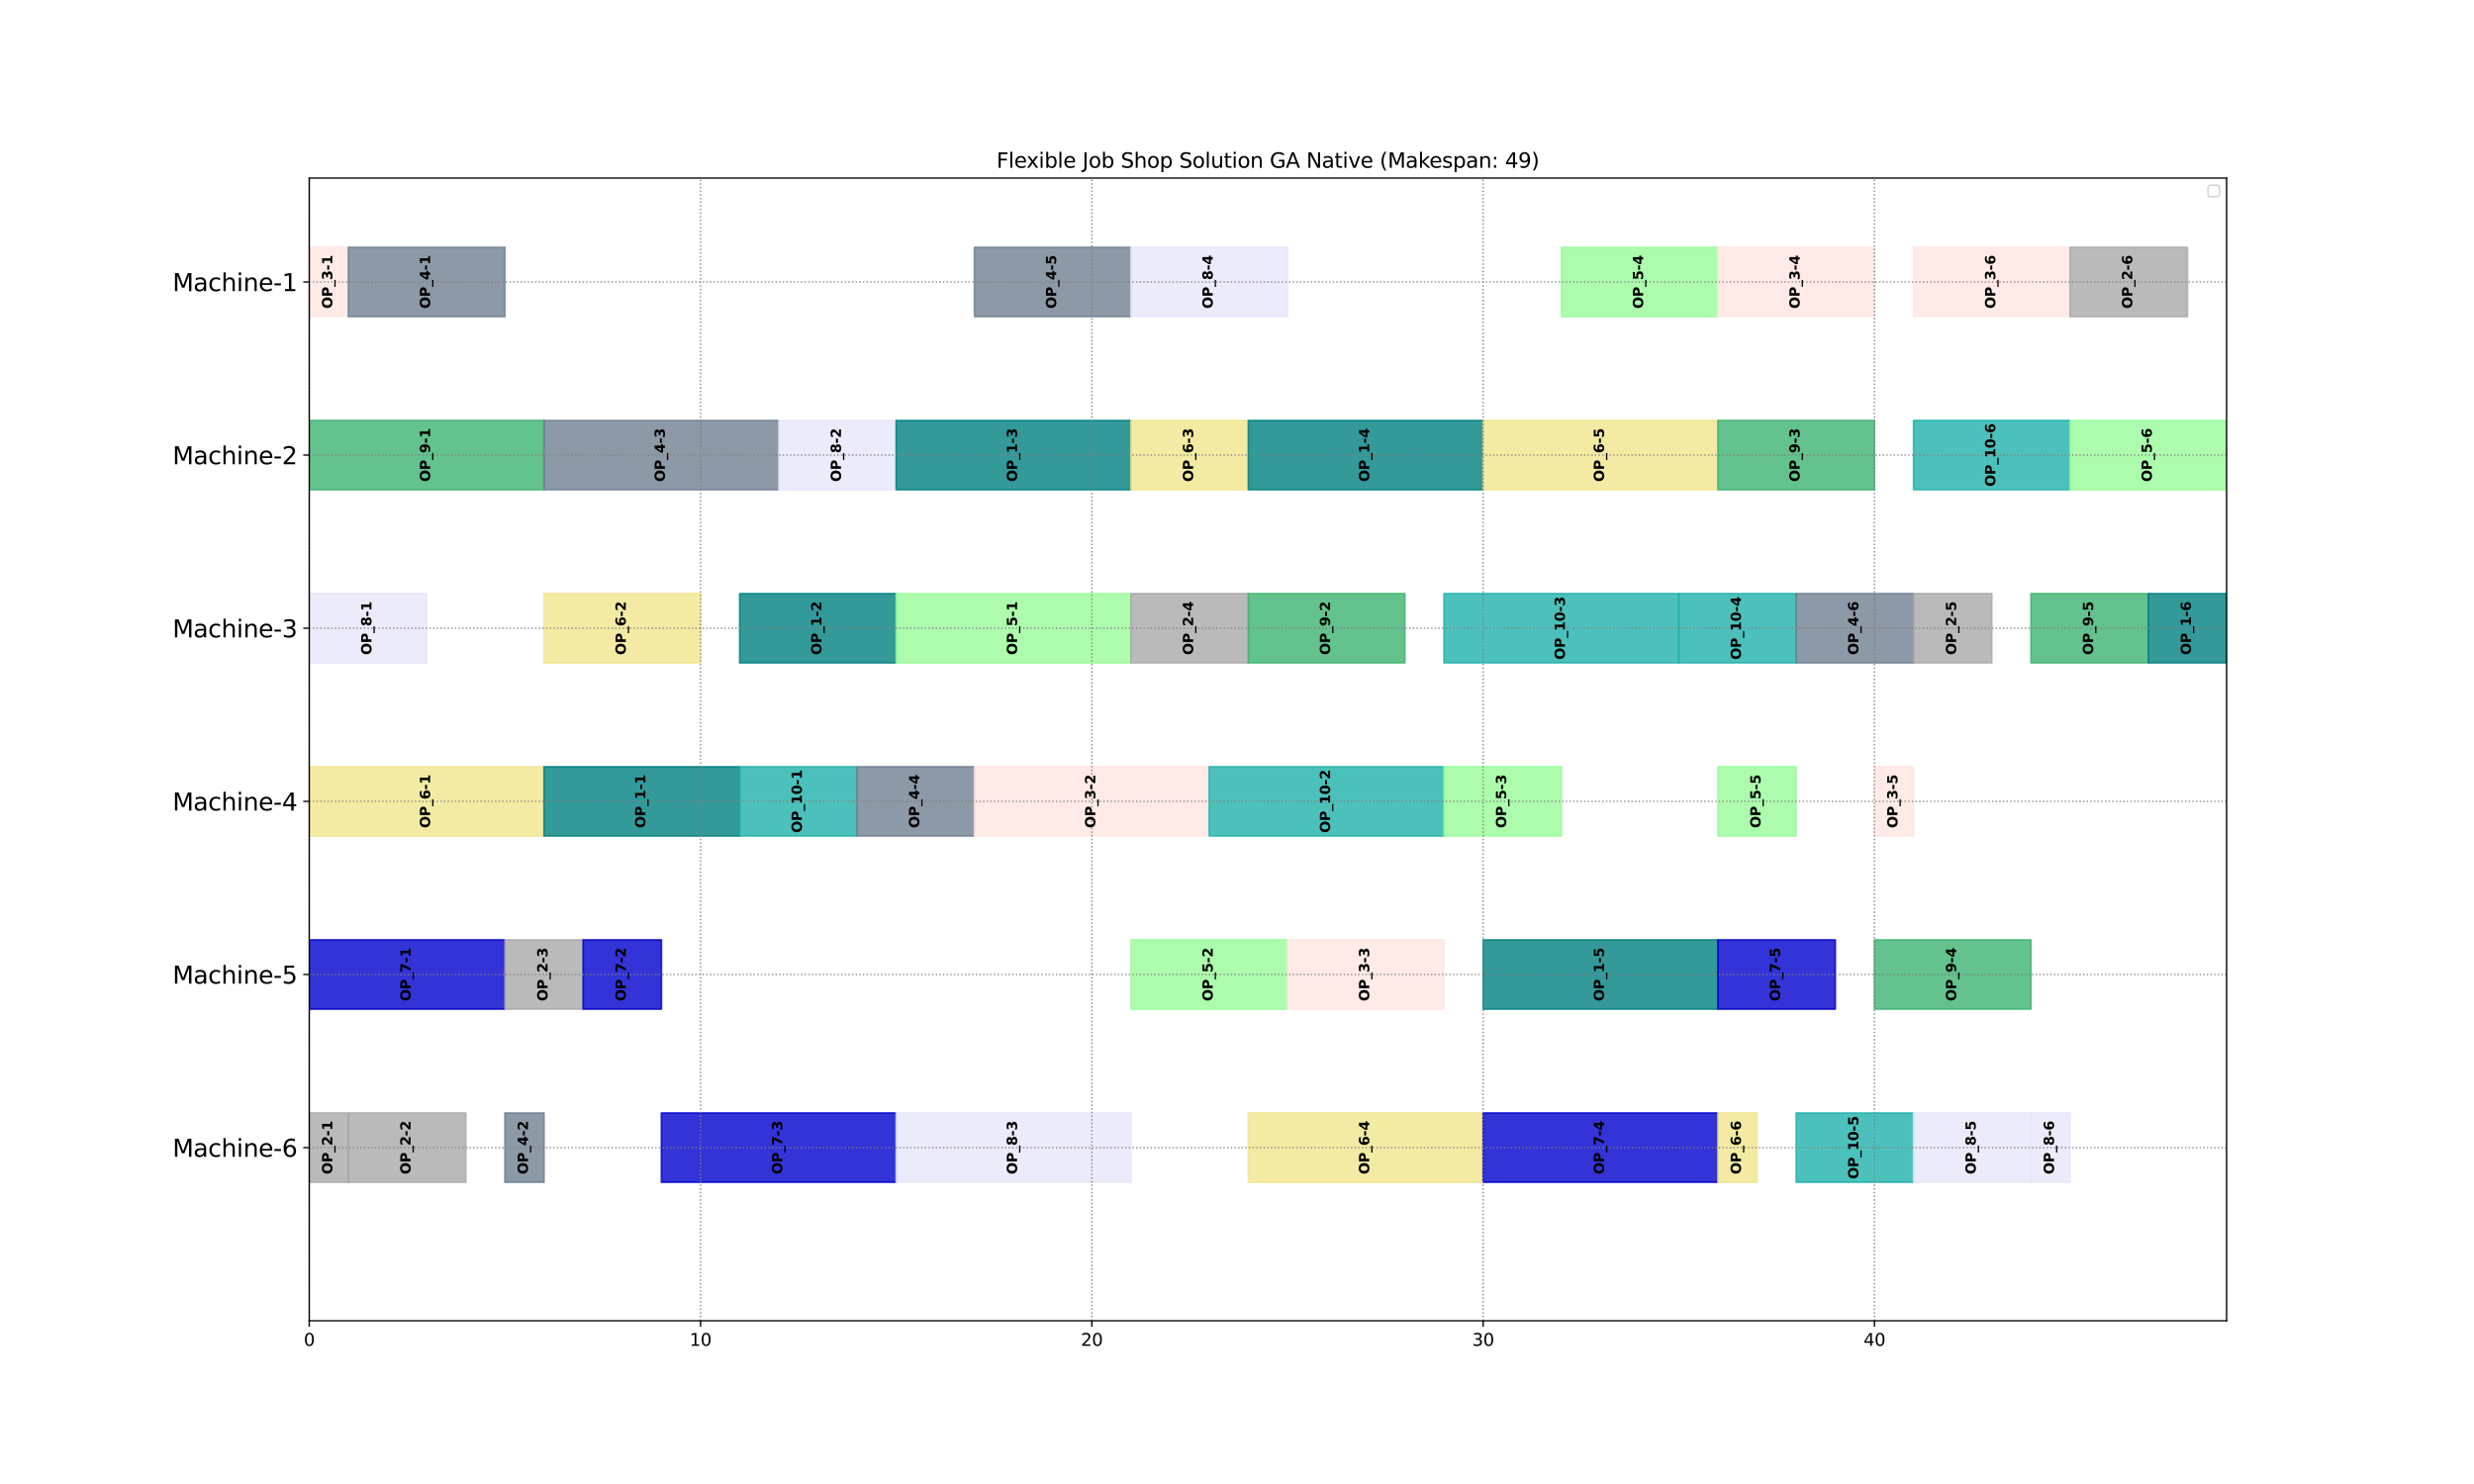<?xml version="1.0" encoding="utf-8" standalone="no"?>
<!DOCTYPE svg PUBLIC "-//W3C//DTD SVG 1.1//EN"
  "http://www.w3.org/Graphics/SVG/1.1/DTD/svg11.dtd">
<svg xmlns:xlink="http://www.w3.org/1999/xlink" width="1440pt" height="864pt" viewBox="0 0 1440 864" xmlns="http://www.w3.org/2000/svg" version="1.1">
 <defs>
  <style type="text/css">*{stroke-linejoin: round; stroke-linecap: butt}</style>
 </defs>
 <g id="figure_1">
  <g id="patch_1">
   <path d="M 0 864 
L 1440 864 
L 1440 0 
L 0 0 
z
" style="fill: #ffffff"/>
  </g>
  <g id="axes_1">
   <g id="patch_2">
    <path d="M 180 768.96 
L 1296 768.96 
L 1296 103.68 
L 180 103.68 
z
" style="fill: #ffffff"/>
   </g>
   <g id="patch_3">
    <path d="M 180 144 
L 202.776 144 
L 202.776 184.32 
L 180 184.32 
z
" clip-path="url(#pc6216c29a9)" style="fill: #ffe4e1; opacity: 0.8; stroke: #ffe4e1; stroke-linejoin: miter"/>
   </g>
   <g id="patch_4">
    <path d="M 202.776 144 
L 293.878 144 
L 293.878 184.32 
L 202.776 184.32 
z
" clip-path="url(#pc6216c29a9)" style="fill: #708090; opacity: 0.8; stroke: #708090; stroke-linejoin: miter"/>
   </g>
   <g id="patch_5">
    <path d="M 567.184 144 
L 658.286 144 
L 658.286 184.32 
L 567.184 184.32 
z
" clip-path="url(#pc6216c29a9)" style="fill: #708090; opacity: 0.8; stroke: #708090; stroke-linejoin: miter"/>
   </g>
   <g id="patch_6">
    <path d="M 658.286 144 
L 749.388 144 
L 749.388 184.32 
L 658.286 184.32 
z
" clip-path="url(#pc6216c29a9)" style="fill: #e6e6fa; opacity: 0.8; stroke: #e6e6fa; stroke-linejoin: miter"/>
   </g>
   <g id="patch_7">
    <path d="M 908.816 144 
L 999.918 144 
L 999.918 184.32 
L 908.816 184.32 
z
" clip-path="url(#pc6216c29a9)" style="fill: #98fb98; opacity: 0.8; stroke: #98fb98; stroke-linejoin: miter"/>
   </g>
   <g id="patch_8">
    <path d="M 999.918 144 
L 1091.02 144 
L 1091.02 184.32 
L 999.918 184.32 
z
" clip-path="url(#pc6216c29a9)" style="fill: #ffe4e1; opacity: 0.8; stroke: #ffe4e1; stroke-linejoin: miter"/>
   </g>
   <g id="patch_9">
    <path d="M 1113.796 144 
L 1204.898 144 
L 1204.898 184.32 
L 1113.796 184.32 
z
" clip-path="url(#pc6216c29a9)" style="fill: #ffe4e1; opacity: 0.8; stroke: #ffe4e1; stroke-linejoin: miter"/>
   </g>
   <g id="patch_10">
    <path d="M 1204.898 144 
L 1273.224 144 
L 1273.224 184.32 
L 1204.898 184.32 
z
" clip-path="url(#pc6216c29a9)" style="fill: #a9a9a9; opacity: 0.8; stroke: #a9a9a9; stroke-linejoin: miter"/>
   </g>
   <g id="patch_11">
    <path d="M 180 244.8 
L 316.653 244.8 
L 316.653 285.12 
L 180 285.12 
z
" clip-path="url(#pc6216c29a9)" style="fill: #3cb371; opacity: 0.8; stroke: #3cb371; stroke-linejoin: miter"/>
   </g>
   <g id="patch_12">
    <path d="M 316.653 244.8 
L 453.306 244.8 
L 453.306 285.12 
L 316.653 285.12 
z
" clip-path="url(#pc6216c29a9)" style="fill: #708090; opacity: 0.8; stroke: #708090; stroke-linejoin: miter"/>
   </g>
   <g id="patch_13">
    <path d="M 453.306 244.8 
L 521.633 244.8 
L 521.633 285.12 
L 453.306 285.12 
z
" clip-path="url(#pc6216c29a9)" style="fill: #e6e6fa; opacity: 0.8; stroke: #e6e6fa; stroke-linejoin: miter"/>
   </g>
   <g id="patch_14">
    <path d="M 521.633 244.8 
L 658.286 244.8 
L 658.286 285.12 
L 521.633 285.12 
z
" clip-path="url(#pc6216c29a9)" style="fill: #008080; opacity: 0.8; stroke: #008080; stroke-linejoin: miter"/>
   </g>
   <g id="patch_15">
    <path d="M 658.286 244.8 
L 726.612 244.8 
L 726.612 285.12 
L 658.286 285.12 
z
" clip-path="url(#pc6216c29a9)" style="fill: #f0e68c; opacity: 0.8; stroke: #f0e68c; stroke-linejoin: miter"/>
   </g>
   <g id="patch_16">
    <path d="M 726.612 244.8 
L 863.265 244.8 
L 863.265 285.12 
L 726.612 285.12 
z
" clip-path="url(#pc6216c29a9)" style="fill: #008080; opacity: 0.8; stroke: #008080; stroke-linejoin: miter"/>
   </g>
   <g id="patch_17">
    <path d="M 863.265 244.8 
L 999.918 244.8 
L 999.918 285.12 
L 863.265 285.12 
z
" clip-path="url(#pc6216c29a9)" style="fill: #f0e68c; opacity: 0.8; stroke: #f0e68c; stroke-linejoin: miter"/>
   </g>
   <g id="patch_18">
    <path d="M 999.918 244.8 
L 1091.02 244.8 
L 1091.02 285.12 
L 999.918 285.12 
z
" clip-path="url(#pc6216c29a9)" style="fill: #3cb371; opacity: 0.8; stroke: #3cb371; stroke-linejoin: miter"/>
   </g>
   <g id="patch_19">
    <path d="M 1113.796 244.8 
L 1204.898 244.8 
L 1204.898 285.12 
L 1113.796 285.12 
z
" clip-path="url(#pc6216c29a9)" style="fill: #20b2aa; opacity: 0.8; stroke: #20b2aa; stroke-linejoin: miter"/>
   </g>
   <g id="patch_20">
    <path d="M 1204.898 244.8 
L 1296 244.8 
L 1296 285.12 
L 1204.898 285.12 
z
" clip-path="url(#pc6216c29a9)" style="fill: #98fb98; opacity: 0.8; stroke: #98fb98; stroke-linejoin: miter"/>
   </g>
   <g id="patch_21">
    <path d="M 180 345.6 
L 248.327 345.6 
L 248.327 385.92 
L 180 385.92 
z
" clip-path="url(#pc6216c29a9)" style="fill: #e6e6fa; opacity: 0.8; stroke: #e6e6fa; stroke-linejoin: miter"/>
   </g>
   <g id="patch_22">
    <path d="M 430.531 345.6 
L 521.633 345.6 
L 521.633 385.92 
L 430.531 385.92 
z
" clip-path="url(#pc6216c29a9)" style="fill: #008080; opacity: 0.8; stroke: #008080; stroke-linejoin: miter"/>
   </g>
   <g id="patch_23">
    <path d="M 316.653 345.6 
L 407.755 345.6 
L 407.755 385.92 
L 316.653 385.92 
z
" clip-path="url(#pc6216c29a9)" style="fill: #f0e68c; opacity: 0.8; stroke: #f0e68c; stroke-linejoin: miter"/>
   </g>
   <g id="patch_24">
    <path d="M 521.633 345.6 
L 658.286 345.6 
L 658.286 385.92 
L 521.633 385.92 
z
" clip-path="url(#pc6216c29a9)" style="fill: #98fb98; opacity: 0.8; stroke: #98fb98; stroke-linejoin: miter"/>
   </g>
   <g id="patch_25">
    <path d="M 658.286 345.6 
L 726.612 345.6 
L 726.612 385.92 
L 658.286 385.92 
z
" clip-path="url(#pc6216c29a9)" style="fill: #a9a9a9; opacity: 0.8; stroke: #a9a9a9; stroke-linejoin: miter"/>
   </g>
   <g id="patch_26">
    <path d="M 840.49 345.6 
L 977.143 345.6 
L 977.143 385.92 
L 840.49 385.92 
z
" clip-path="url(#pc6216c29a9)" style="fill: #20b2aa; opacity: 0.8; stroke: #20b2aa; stroke-linejoin: miter"/>
   </g>
   <g id="patch_27">
    <path d="M 977.143 345.6 
L 1045.469 345.6 
L 1045.469 385.92 
L 977.143 385.92 
z
" clip-path="url(#pc6216c29a9)" style="fill: #20b2aa; opacity: 0.8; stroke: #20b2aa; stroke-linejoin: miter"/>
   </g>
   <g id="patch_28">
    <path d="M 726.612 345.6 
L 817.714 345.6 
L 817.714 385.92 
L 726.612 385.92 
z
" clip-path="url(#pc6216c29a9)" style="fill: #3cb371; opacity: 0.8; stroke: #3cb371; stroke-linejoin: miter"/>
   </g>
   <g id="patch_29">
    <path d="M 1045.469 345.6 
L 1113.796 345.6 
L 1113.796 385.92 
L 1045.469 385.92 
z
" clip-path="url(#pc6216c29a9)" style="fill: #708090; opacity: 0.8; stroke: #708090; stroke-linejoin: miter"/>
   </g>
   <g id="patch_30">
    <path d="M 1182.122 345.6 
L 1250.449 345.6 
L 1250.449 385.92 
L 1182.122 385.92 
z
" clip-path="url(#pc6216c29a9)" style="fill: #3cb371; opacity: 0.8; stroke: #3cb371; stroke-linejoin: miter"/>
   </g>
   <g id="patch_31">
    <path d="M 1113.796 345.6 
L 1159.347 345.6 
L 1159.347 385.92 
L 1113.796 385.92 
z
" clip-path="url(#pc6216c29a9)" style="fill: #a9a9a9; opacity: 0.8; stroke: #a9a9a9; stroke-linejoin: miter"/>
   </g>
   <g id="patch_32">
    <path d="M 1250.449 345.6 
L 1296 345.6 
L 1296 385.92 
L 1250.449 385.92 
z
" clip-path="url(#pc6216c29a9)" style="fill: #008080; opacity: 0.8; stroke: #008080; stroke-linejoin: miter"/>
   </g>
   <g id="patch_33">
    <path d="M 180 446.4 
L 316.653 446.4 
L 316.653 486.72 
L 180 486.72 
z
" clip-path="url(#pc6216c29a9)" style="fill: #f0e68c; opacity: 0.8; stroke: #f0e68c; stroke-linejoin: miter"/>
   </g>
   <g id="patch_34">
    <path d="M 316.653 446.4 
L 430.531 446.4 
L 430.531 486.72 
L 316.653 486.72 
z
" clip-path="url(#pc6216c29a9)" style="fill: #008080; opacity: 0.8; stroke: #008080; stroke-linejoin: miter"/>
   </g>
   <g id="patch_35">
    <path d="M 430.531 446.4 
L 498.857 446.4 
L 498.857 486.72 
L 430.531 486.72 
z
" clip-path="url(#pc6216c29a9)" style="fill: #20b2aa; opacity: 0.8; stroke: #20b2aa; stroke-linejoin: miter"/>
   </g>
   <g id="patch_36">
    <path d="M 498.857 446.4 
L 567.184 446.4 
L 567.184 486.72 
L 498.857 486.72 
z
" clip-path="url(#pc6216c29a9)" style="fill: #708090; opacity: 0.8; stroke: #708090; stroke-linejoin: miter"/>
   </g>
   <g id="patch_37">
    <path d="M 567.184 446.4 
L 703.837 446.4 
L 703.837 486.72 
L 567.184 486.72 
z
" clip-path="url(#pc6216c29a9)" style="fill: #ffe4e1; opacity: 0.8; stroke: #ffe4e1; stroke-linejoin: miter"/>
   </g>
   <g id="patch_38">
    <path d="M 703.837 446.4 
L 840.49 446.4 
L 840.49 486.72 
L 703.837 486.72 
z
" clip-path="url(#pc6216c29a9)" style="fill: #20b2aa; opacity: 0.8; stroke: #20b2aa; stroke-linejoin: miter"/>
   </g>
   <g id="patch_39">
    <path d="M 840.49 446.4 
L 908.816 446.4 
L 908.816 486.72 
L 840.49 486.72 
z
" clip-path="url(#pc6216c29a9)" style="fill: #98fb98; opacity: 0.8; stroke: #98fb98; stroke-linejoin: miter"/>
   </g>
   <g id="patch_40">
    <path d="M 1091.02 446.4 
L 1113.796 446.4 
L 1113.796 486.72 
L 1091.02 486.72 
z
" clip-path="url(#pc6216c29a9)" style="fill: #ffe4e1; opacity: 0.8; stroke: #ffe4e1; stroke-linejoin: miter"/>
   </g>
   <g id="patch_41">
    <path d="M 999.918 446.4 
L 1045.469 446.4 
L 1045.469 486.72 
L 999.918 486.72 
z
" clip-path="url(#pc6216c29a9)" style="fill: #98fb98; opacity: 0.8; stroke: #98fb98; stroke-linejoin: miter"/>
   </g>
   <g id="patch_42">
    <path d="M 180 547.2 
L 293.878 547.2 
L 293.878 587.52 
L 180 587.52 
z
" clip-path="url(#pc6216c29a9)" style="fill: #0000cd; opacity: 0.8; stroke: #0000cd; stroke-linejoin: miter"/>
   </g>
   <g id="patch_43">
    <path d="M 293.878 547.2 
L 339.429 547.2 
L 339.429 587.52 
L 293.878 587.52 
z
" clip-path="url(#pc6216c29a9)" style="fill: #a9a9a9; opacity: 0.8; stroke: #a9a9a9; stroke-linejoin: miter"/>
   </g>
   <g id="patch_44">
    <path d="M 339.429 547.2 
L 384.98 547.2 
L 384.98 587.52 
L 339.429 587.52 
z
" clip-path="url(#pc6216c29a9)" style="fill: #0000cd; opacity: 0.8; stroke: #0000cd; stroke-linejoin: miter"/>
   </g>
   <g id="patch_45">
    <path d="M 863.265 547.2 
L 999.918 547.2 
L 999.918 587.52 
L 863.265 587.52 
z
" clip-path="url(#pc6216c29a9)" style="fill: #008080; opacity: 0.8; stroke: #008080; stroke-linejoin: miter"/>
   </g>
   <g id="patch_46">
    <path d="M 658.286 547.2 
L 749.388 547.2 
L 749.388 587.52 
L 658.286 587.52 
z
" clip-path="url(#pc6216c29a9)" style="fill: #98fb98; opacity: 0.8; stroke: #98fb98; stroke-linejoin: miter"/>
   </g>
   <g id="patch_47">
    <path d="M 749.388 547.2 
L 840.49 547.2 
L 840.49 587.52 
L 749.388 587.52 
z
" clip-path="url(#pc6216c29a9)" style="fill: #ffe4e1; opacity: 0.8; stroke: #ffe4e1; stroke-linejoin: miter"/>
   </g>
   <g id="patch_48">
    <path d="M 1091.02 547.2 
L 1182.122 547.2 
L 1182.122 587.52 
L 1091.02 587.52 
z
" clip-path="url(#pc6216c29a9)" style="fill: #3cb371; opacity: 0.8; stroke: #3cb371; stroke-linejoin: miter"/>
   </g>
   <g id="patch_49">
    <path d="M 999.918 547.2 
L 1068.245 547.2 
L 1068.245 587.52 
L 999.918 587.52 
z
" clip-path="url(#pc6216c29a9)" style="fill: #0000cd; opacity: 0.8; stroke: #0000cd; stroke-linejoin: miter"/>
   </g>
   <g id="patch_50">
    <path d="M 180 648 
L 202.776 648 
L 202.776 688.32 
L 180 688.32 
z
" clip-path="url(#pc6216c29a9)" style="fill: #a9a9a9; opacity: 0.8; stroke: #a9a9a9; stroke-linejoin: miter"/>
   </g>
   <g id="patch_51">
    <path d="M 202.776 648 
L 271.102 648 
L 271.102 688.32 
L 202.776 688.32 
z
" clip-path="url(#pc6216c29a9)" style="fill: #a9a9a9; opacity: 0.8; stroke: #a9a9a9; stroke-linejoin: miter"/>
   </g>
   <g id="patch_52">
    <path d="M 293.878 648 
L 316.653 648 
L 316.653 688.32 
L 293.878 688.32 
z
" clip-path="url(#pc6216c29a9)" style="fill: #708090; opacity: 0.8; stroke: #708090; stroke-linejoin: miter"/>
   </g>
   <g id="patch_53">
    <path d="M 384.98 648 
L 521.633 648 
L 521.633 688.32 
L 384.98 688.32 
z
" clip-path="url(#pc6216c29a9)" style="fill: #0000cd; opacity: 0.8; stroke: #0000cd; stroke-linejoin: miter"/>
   </g>
   <g id="patch_54">
    <path d="M 521.633 648 
L 658.286 648 
L 658.286 688.32 
L 521.633 688.32 
z
" clip-path="url(#pc6216c29a9)" style="fill: #e6e6fa; opacity: 0.8; stroke: #e6e6fa; stroke-linejoin: miter"/>
   </g>
   <g id="patch_55">
    <path d="M 726.612 648 
L 863.265 648 
L 863.265 688.32 
L 726.612 688.32 
z
" clip-path="url(#pc6216c29a9)" style="fill: #f0e68c; opacity: 0.8; stroke: #f0e68c; stroke-linejoin: miter"/>
   </g>
   <g id="patch_56">
    <path d="M 863.265 648 
L 999.918 648 
L 999.918 688.32 
L 863.265 688.32 
z
" clip-path="url(#pc6216c29a9)" style="fill: #0000cd; opacity: 0.8; stroke: #0000cd; stroke-linejoin: miter"/>
   </g>
   <g id="patch_57">
    <path d="M 1045.469 648 
L 1113.796 648 
L 1113.796 688.32 
L 1045.469 688.32 
z
" clip-path="url(#pc6216c29a9)" style="fill: #20b2aa; opacity: 0.8; stroke: #20b2aa; stroke-linejoin: miter"/>
   </g>
   <g id="patch_58">
    <path d="M 1113.796 648 
L 1182.122 648 
L 1182.122 688.32 
L 1113.796 688.32 
z
" clip-path="url(#pc6216c29a9)" style="fill: #e6e6fa; opacity: 0.8; stroke: #e6e6fa; stroke-linejoin: miter"/>
   </g>
   <g id="patch_59">
    <path d="M 1182.122 648 
L 1204.898 648 
L 1204.898 688.32 
L 1182.122 688.32 
z
" clip-path="url(#pc6216c29a9)" style="fill: #e6e6fa; opacity: 0.8; stroke: #e6e6fa; stroke-linejoin: miter"/>
   </g>
   <g id="patch_60">
    <path d="M 999.918 648 
L 1022.694 648 
L 1022.694 688.32 
L 999.918 688.32 
z
" clip-path="url(#pc6216c29a9)" style="fill: #f0e68c; opacity: 0.8; stroke: #f0e68c; stroke-linejoin: miter"/>
   </g>
   <g id="matplotlib.axis_1">
    <g id="xtick_1">
     <g id="line2d_1">
      <path d="M 180 768.96 
L 180 103.68 
" clip-path="url(#pc6216c29a9)" style="fill: none; stroke-dasharray: 0.8,1.32; stroke-dashoffset: 0; stroke: #808080; stroke-width: 0.8"/>
     </g>
     <g id="line2d_2">
      <defs>
       <path id="me709f08251" d="M 0 0 
L 0 3.5 
" style="stroke: #000000; stroke-width: 0.8"/>
      </defs>
      <g>
       <use xlink:href="#me709f08251" x="180" y="768.96" style="stroke: #000000; stroke-width: 0.8"/>
      </g>
     </g>
     <g id="text_1">
      <!-- 0 -->
      <g transform="translate(176.819 783.558) scale(0.1 -0.1)">
       <defs>
        <path id="DejaVuSans-30" d="M 2034 4250 
Q 1547 4250 1301 3770 
Q 1056 3291 1056 2328 
Q 1056 1369 1301 889 
Q 1547 409 2034 409 
Q 2525 409 2770 889 
Q 3016 1369 3016 2328 
Q 3016 3291 2770 3770 
Q 2525 4250 2034 4250 
z
M 2034 4750 
Q 2819 4750 3233 4129 
Q 3647 3509 3647 2328 
Q 3647 1150 3233 529 
Q 2819 -91 2034 -91 
Q 1250 -91 836 529 
Q 422 1150 422 2328 
Q 422 3509 836 4129 
Q 1250 4750 2034 4750 
z
" transform="scale(0.016)"/>
       </defs>
       <use xlink:href="#DejaVuSans-30"/>
      </g>
     </g>
    </g>
    <g id="xtick_2">
     <g id="line2d_3">
      <path d="M 407.755 768.96 
L 407.755 103.68 
" clip-path="url(#pc6216c29a9)" style="fill: none; stroke-dasharray: 0.8,1.32; stroke-dashoffset: 0; stroke: #808080; stroke-width: 0.8"/>
     </g>
     <g id="line2d_4">
      <g>
       <use xlink:href="#me709f08251" x="407.755" y="768.96" style="stroke: #000000; stroke-width: 0.8"/>
      </g>
     </g>
     <g id="text_2">
      <!-- 10 -->
      <g transform="translate(401.393 783.558) scale(0.1 -0.1)">
       <defs>
        <path id="DejaVuSans-31" d="M 794 531 
L 1825 531 
L 1825 4091 
L 703 3866 
L 703 4441 
L 1819 4666 
L 2450 4666 
L 2450 531 
L 3481 531 
L 3481 0 
L 794 0 
L 794 531 
z
" transform="scale(0.016)"/>
       </defs>
       <use xlink:href="#DejaVuSans-31"/>
       <use xlink:href="#DejaVuSans-30" x="63.623"/>
      </g>
     </g>
    </g>
    <g id="xtick_3">
     <g id="line2d_5">
      <path d="M 635.51 768.96 
L 635.51 103.68 
" clip-path="url(#pc6216c29a9)" style="fill: none; stroke-dasharray: 0.8,1.32; stroke-dashoffset: 0; stroke: #808080; stroke-width: 0.8"/>
     </g>
     <g id="line2d_6">
      <g>
       <use xlink:href="#me709f08251" x="635.51" y="768.96" style="stroke: #000000; stroke-width: 0.8"/>
      </g>
     </g>
     <g id="text_3">
      <!-- 20 -->
      <g transform="translate(629.148 783.558) scale(0.1 -0.1)">
       <defs>
        <path id="DejaVuSans-32" d="M 1228 531 
L 3431 531 
L 3431 0 
L 469 0 
L 469 531 
Q 828 903 1448 1529 
Q 2069 2156 2228 2338 
Q 2531 2678 2651 2914 
Q 2772 3150 2772 3378 
Q 2772 3750 2511 3984 
Q 2250 4219 1831 4219 
Q 1534 4219 1204 4116 
Q 875 4013 500 3803 
L 500 4441 
Q 881 4594 1212 4672 
Q 1544 4750 1819 4750 
Q 2544 4750 2975 4387 
Q 3406 4025 3406 3419 
Q 3406 3131 3298 2873 
Q 3191 2616 2906 2266 
Q 2828 2175 2409 1742 
Q 1991 1309 1228 531 
z
" transform="scale(0.016)"/>
       </defs>
       <use xlink:href="#DejaVuSans-32"/>
       <use xlink:href="#DejaVuSans-30" x="63.623"/>
      </g>
     </g>
    </g>
    <g id="xtick_4">
     <g id="line2d_7">
      <path d="M 863.265 768.96 
L 863.265 103.68 
" clip-path="url(#pc6216c29a9)" style="fill: none; stroke-dasharray: 0.8,1.32; stroke-dashoffset: 0; stroke: #808080; stroke-width: 0.8"/>
     </g>
     <g id="line2d_8">
      <g>
       <use xlink:href="#me709f08251" x="863.265" y="768.96" style="stroke: #000000; stroke-width: 0.8"/>
      </g>
     </g>
     <g id="text_4">
      <!-- 30 -->
      <g transform="translate(856.903 783.558) scale(0.1 -0.1)">
       <defs>
        <path id="DejaVuSans-33" d="M 2597 2516 
Q 3050 2419 3304 2112 
Q 3559 1806 3559 1356 
Q 3559 666 3084 287 
Q 2609 -91 1734 -91 
Q 1441 -91 1130 -33 
Q 819 25 488 141 
L 488 750 
Q 750 597 1062 519 
Q 1375 441 1716 441 
Q 2309 441 2620 675 
Q 2931 909 2931 1356 
Q 2931 1769 2642 2001 
Q 2353 2234 1838 2234 
L 1294 2234 
L 1294 2753 
L 1863 2753 
Q 2328 2753 2575 2939 
Q 2822 3125 2822 3475 
Q 2822 3834 2567 4026 
Q 2313 4219 1838 4219 
Q 1578 4219 1281 4162 
Q 984 4106 628 3988 
L 628 4550 
Q 988 4650 1302 4700 
Q 1616 4750 1894 4750 
Q 2613 4750 3031 4423 
Q 3450 4097 3450 3541 
Q 3450 3153 3228 2886 
Q 3006 2619 2597 2516 
z
" transform="scale(0.016)"/>
       </defs>
       <use xlink:href="#DejaVuSans-33"/>
       <use xlink:href="#DejaVuSans-30" x="63.623"/>
      </g>
     </g>
    </g>
    <g id="xtick_5">
     <g id="line2d_9">
      <path d="M 1091.02 768.96 
L 1091.02 103.68 
" clip-path="url(#pc6216c29a9)" style="fill: none; stroke-dasharray: 0.8,1.32; stroke-dashoffset: 0; stroke: #808080; stroke-width: 0.8"/>
     </g>
     <g id="line2d_10">
      <g>
       <use xlink:href="#me709f08251" x="1091.02" y="768.96" style="stroke: #000000; stroke-width: 0.8"/>
      </g>
     </g>
     <g id="text_5">
      <!-- 40 -->
      <g transform="translate(1084.658 783.558) scale(0.1 -0.1)">
       <defs>
        <path id="DejaVuSans-34" d="M 2419 4116 
L 825 1625 
L 2419 1625 
L 2419 4116 
z
M 2253 4666 
L 3047 4666 
L 3047 1625 
L 3713 1625 
L 3713 1100 
L 3047 1100 
L 3047 0 
L 2419 0 
L 2419 1100 
L 313 1100 
L 313 1709 
L 2253 4666 
z
" transform="scale(0.016)"/>
       </defs>
       <use xlink:href="#DejaVuSans-34"/>
       <use xlink:href="#DejaVuSans-30" x="63.623"/>
      </g>
     </g>
    </g>
   </g>
   <g id="matplotlib.axis_2">
    <g id="ytick_1">
     <g id="line2d_11">
      <path d="M 180 164.16 
L 1296 164.16 
" clip-path="url(#pc6216c29a9)" style="fill: none; stroke-dasharray: 0.8,1.32; stroke-dashoffset: 0; stroke: #808080; stroke-width: 0.8"/>
     </g>
     <g id="line2d_12">
      <defs>
       <path id="md55268765d" d="M 0 0 
L -3.5 0 
" style="stroke: #000000; stroke-width: 0.8"/>
      </defs>
      <g>
       <use xlink:href="#md55268765d" x="180" y="164.16" style="stroke: #000000; stroke-width: 0.8"/>
      </g>
     </g>
     <g id="text_6">
      <!-- Machine-1 -->
      <g transform="translate(100.436 169.479) scale(0.14 -0.14)">
       <defs>
        <path id="DejaVuSans-4d" d="M 628 4666 
L 1569 4666 
L 2759 1491 
L 3956 4666 
L 4897 4666 
L 4897 0 
L 4281 0 
L 4281 4097 
L 3078 897 
L 2444 897 
L 1241 4097 
L 1241 0 
L 628 0 
L 628 4666 
z
" transform="scale(0.016)"/>
        <path id="DejaVuSans-61" d="M 2194 1759 
Q 1497 1759 1228 1600 
Q 959 1441 959 1056 
Q 959 750 1161 570 
Q 1363 391 1709 391 
Q 2188 391 2477 730 
Q 2766 1069 2766 1631 
L 2766 1759 
L 2194 1759 
z
M 3341 1997 
L 3341 0 
L 2766 0 
L 2766 531 
Q 2569 213 2275 61 
Q 1981 -91 1556 -91 
Q 1019 -91 701 211 
Q 384 513 384 1019 
Q 384 1609 779 1909 
Q 1175 2209 1959 2209 
L 2766 2209 
L 2766 2266 
Q 2766 2663 2505 2880 
Q 2244 3097 1772 3097 
Q 1472 3097 1187 3025 
Q 903 2953 641 2809 
L 641 3341 
Q 956 3463 1253 3523 
Q 1550 3584 1831 3584 
Q 2591 3584 2966 3190 
Q 3341 2797 3341 1997 
z
" transform="scale(0.016)"/>
        <path id="DejaVuSans-63" d="M 3122 3366 
L 3122 2828 
Q 2878 2963 2633 3030 
Q 2388 3097 2138 3097 
Q 1578 3097 1268 2742 
Q 959 2388 959 1747 
Q 959 1106 1268 751 
Q 1578 397 2138 397 
Q 2388 397 2633 464 
Q 2878 531 3122 666 
L 3122 134 
Q 2881 22 2623 -34 
Q 2366 -91 2075 -91 
Q 1284 -91 818 406 
Q 353 903 353 1747 
Q 353 2603 823 3093 
Q 1294 3584 2113 3584 
Q 2378 3584 2631 3529 
Q 2884 3475 3122 3366 
z
" transform="scale(0.016)"/>
        <path id="DejaVuSans-68" d="M 3513 2113 
L 3513 0 
L 2938 0 
L 2938 2094 
Q 2938 2591 2744 2837 
Q 2550 3084 2163 3084 
Q 1697 3084 1428 2787 
Q 1159 2491 1159 1978 
L 1159 0 
L 581 0 
L 581 4863 
L 1159 4863 
L 1159 2956 
Q 1366 3272 1645 3428 
Q 1925 3584 2291 3584 
Q 2894 3584 3203 3211 
Q 3513 2838 3513 2113 
z
" transform="scale(0.016)"/>
        <path id="DejaVuSans-69" d="M 603 3500 
L 1178 3500 
L 1178 0 
L 603 0 
L 603 3500 
z
M 603 4863 
L 1178 4863 
L 1178 4134 
L 603 4134 
L 603 4863 
z
" transform="scale(0.016)"/>
        <path id="DejaVuSans-6e" d="M 3513 2113 
L 3513 0 
L 2938 0 
L 2938 2094 
Q 2938 2591 2744 2837 
Q 2550 3084 2163 3084 
Q 1697 3084 1428 2787 
Q 1159 2491 1159 1978 
L 1159 0 
L 581 0 
L 581 3500 
L 1159 3500 
L 1159 2956 
Q 1366 3272 1645 3428 
Q 1925 3584 2291 3584 
Q 2894 3584 3203 3211 
Q 3513 2838 3513 2113 
z
" transform="scale(0.016)"/>
        <path id="DejaVuSans-65" d="M 3597 1894 
L 3597 1613 
L 953 1613 
Q 991 1019 1311 708 
Q 1631 397 2203 397 
Q 2534 397 2845 478 
Q 3156 559 3463 722 
L 3463 178 
Q 3153 47 2828 -22 
Q 2503 -91 2169 -91 
Q 1331 -91 842 396 
Q 353 884 353 1716 
Q 353 2575 817 3079 
Q 1281 3584 2069 3584 
Q 2775 3584 3186 3129 
Q 3597 2675 3597 1894 
z
M 3022 2063 
Q 3016 2534 2758 2815 
Q 2500 3097 2075 3097 
Q 1594 3097 1305 2825 
Q 1016 2553 972 2059 
L 3022 2063 
z
" transform="scale(0.016)"/>
        <path id="DejaVuSans-2d" d="M 313 2009 
L 1997 2009 
L 1997 1497 
L 313 1497 
L 313 2009 
z
" transform="scale(0.016)"/>
       </defs>
       <use xlink:href="#DejaVuSans-4d"/>
       <use xlink:href="#DejaVuSans-61" x="86.279"/>
       <use xlink:href="#DejaVuSans-63" x="147.559"/>
       <use xlink:href="#DejaVuSans-68" x="202.539"/>
       <use xlink:href="#DejaVuSans-69" x="265.918"/>
       <use xlink:href="#DejaVuSans-6e" x="293.701"/>
       <use xlink:href="#DejaVuSans-65" x="357.08"/>
       <use xlink:href="#DejaVuSans-2d" x="418.604"/>
       <use xlink:href="#DejaVuSans-31" x="454.688"/>
      </g>
     </g>
    </g>
    <g id="ytick_2">
     <g id="line2d_13">
      <path d="M 180 264.96 
L 1296 264.96 
" clip-path="url(#pc6216c29a9)" style="fill: none; stroke-dasharray: 0.8,1.32; stroke-dashoffset: 0; stroke: #808080; stroke-width: 0.8"/>
     </g>
     <g id="line2d_14">
      <g>
       <use xlink:href="#md55268765d" x="180" y="264.96" style="stroke: #000000; stroke-width: 0.8"/>
      </g>
     </g>
     <g id="text_7">
      <!-- Machine-2 -->
      <g transform="translate(100.436 270.279) scale(0.14 -0.14)">
       <use xlink:href="#DejaVuSans-4d"/>
       <use xlink:href="#DejaVuSans-61" x="86.279"/>
       <use xlink:href="#DejaVuSans-63" x="147.559"/>
       <use xlink:href="#DejaVuSans-68" x="202.539"/>
       <use xlink:href="#DejaVuSans-69" x="265.918"/>
       <use xlink:href="#DejaVuSans-6e" x="293.701"/>
       <use xlink:href="#DejaVuSans-65" x="357.08"/>
       <use xlink:href="#DejaVuSans-2d" x="418.604"/>
       <use xlink:href="#DejaVuSans-32" x="454.688"/>
      </g>
     </g>
    </g>
    <g id="ytick_3">
     <g id="line2d_15">
      <path d="M 180 365.76 
L 1296 365.76 
" clip-path="url(#pc6216c29a9)" style="fill: none; stroke-dasharray: 0.8,1.32; stroke-dashoffset: 0; stroke: #808080; stroke-width: 0.8"/>
     </g>
     <g id="line2d_16">
      <g>
       <use xlink:href="#md55268765d" x="180" y="365.76" style="stroke: #000000; stroke-width: 0.8"/>
      </g>
     </g>
     <g id="text_8">
      <!-- Machine-3 -->
      <g transform="translate(100.436 371.079) scale(0.14 -0.14)">
       <use xlink:href="#DejaVuSans-4d"/>
       <use xlink:href="#DejaVuSans-61" x="86.279"/>
       <use xlink:href="#DejaVuSans-63" x="147.559"/>
       <use xlink:href="#DejaVuSans-68" x="202.539"/>
       <use xlink:href="#DejaVuSans-69" x="265.918"/>
       <use xlink:href="#DejaVuSans-6e" x="293.701"/>
       <use xlink:href="#DejaVuSans-65" x="357.08"/>
       <use xlink:href="#DejaVuSans-2d" x="418.604"/>
       <use xlink:href="#DejaVuSans-33" x="454.688"/>
      </g>
     </g>
    </g>
    <g id="ytick_4">
     <g id="line2d_17">
      <path d="M 180 466.56 
L 1296 466.56 
" clip-path="url(#pc6216c29a9)" style="fill: none; stroke-dasharray: 0.8,1.32; stroke-dashoffset: 0; stroke: #808080; stroke-width: 0.8"/>
     </g>
     <g id="line2d_18">
      <g>
       <use xlink:href="#md55268765d" x="180" y="466.56" style="stroke: #000000; stroke-width: 0.8"/>
      </g>
     </g>
     <g id="text_9">
      <!-- Machine-4 -->
      <g transform="translate(100.436 471.879) scale(0.14 -0.14)">
       <use xlink:href="#DejaVuSans-4d"/>
       <use xlink:href="#DejaVuSans-61" x="86.279"/>
       <use xlink:href="#DejaVuSans-63" x="147.559"/>
       <use xlink:href="#DejaVuSans-68" x="202.539"/>
       <use xlink:href="#DejaVuSans-69" x="265.918"/>
       <use xlink:href="#DejaVuSans-6e" x="293.701"/>
       <use xlink:href="#DejaVuSans-65" x="357.08"/>
       <use xlink:href="#DejaVuSans-2d" x="418.604"/>
       <use xlink:href="#DejaVuSans-34" x="454.688"/>
      </g>
     </g>
    </g>
    <g id="ytick_5">
     <g id="line2d_19">
      <path d="M 180 567.36 
L 1296 567.36 
" clip-path="url(#pc6216c29a9)" style="fill: none; stroke-dasharray: 0.8,1.32; stroke-dashoffset: 0; stroke: #808080; stroke-width: 0.8"/>
     </g>
     <g id="line2d_20">
      <g>
       <use xlink:href="#md55268765d" x="180" y="567.36" style="stroke: #000000; stroke-width: 0.8"/>
      </g>
     </g>
     <g id="text_10">
      <!-- Machine-5 -->
      <g transform="translate(100.436 572.679) scale(0.14 -0.14)">
       <defs>
        <path id="DejaVuSans-35" d="M 691 4666 
L 3169 4666 
L 3169 4134 
L 1269 4134 
L 1269 2991 
Q 1406 3038 1543 3061 
Q 1681 3084 1819 3084 
Q 2600 3084 3056 2656 
Q 3513 2228 3513 1497 
Q 3513 744 3044 326 
Q 2575 -91 1722 -91 
Q 1428 -91 1123 -41 
Q 819 9 494 109 
L 494 744 
Q 775 591 1075 516 
Q 1375 441 1709 441 
Q 2250 441 2565 725 
Q 2881 1009 2881 1497 
Q 2881 1984 2565 2268 
Q 2250 2553 1709 2553 
Q 1456 2553 1204 2497 
Q 953 2441 691 2322 
L 691 4666 
z
" transform="scale(0.016)"/>
       </defs>
       <use xlink:href="#DejaVuSans-4d"/>
       <use xlink:href="#DejaVuSans-61" x="86.279"/>
       <use xlink:href="#DejaVuSans-63" x="147.559"/>
       <use xlink:href="#DejaVuSans-68" x="202.539"/>
       <use xlink:href="#DejaVuSans-69" x="265.918"/>
       <use xlink:href="#DejaVuSans-6e" x="293.701"/>
       <use xlink:href="#DejaVuSans-65" x="357.08"/>
       <use xlink:href="#DejaVuSans-2d" x="418.604"/>
       <use xlink:href="#DejaVuSans-35" x="454.688"/>
      </g>
     </g>
    </g>
    <g id="ytick_6">
     <g id="line2d_21">
      <path d="M 180 668.16 
L 1296 668.16 
" clip-path="url(#pc6216c29a9)" style="fill: none; stroke-dasharray: 0.8,1.32; stroke-dashoffset: 0; stroke: #808080; stroke-width: 0.8"/>
     </g>
     <g id="line2d_22">
      <g>
       <use xlink:href="#md55268765d" x="180" y="668.16" style="stroke: #000000; stroke-width: 0.8"/>
      </g>
     </g>
     <g id="text_11">
      <!-- Machine-6 -->
      <g transform="translate(100.436 673.479) scale(0.14 -0.14)">
       <defs>
        <path id="DejaVuSans-36" d="M 2113 2584 
Q 1688 2584 1439 2293 
Q 1191 2003 1191 1497 
Q 1191 994 1439 701 
Q 1688 409 2113 409 
Q 2538 409 2786 701 
Q 3034 994 3034 1497 
Q 3034 2003 2786 2293 
Q 2538 2584 2113 2584 
z
M 3366 4563 
L 3366 3988 
Q 3128 4100 2886 4159 
Q 2644 4219 2406 4219 
Q 1781 4219 1451 3797 
Q 1122 3375 1075 2522 
Q 1259 2794 1537 2939 
Q 1816 3084 2150 3084 
Q 2853 3084 3261 2657 
Q 3669 2231 3669 1497 
Q 3669 778 3244 343 
Q 2819 -91 2113 -91 
Q 1303 -91 875 529 
Q 447 1150 447 2328 
Q 447 3434 972 4092 
Q 1497 4750 2381 4750 
Q 2619 4750 2861 4703 
Q 3103 4656 3366 4563 
z
" transform="scale(0.016)"/>
       </defs>
       <use xlink:href="#DejaVuSans-4d"/>
       <use xlink:href="#DejaVuSans-61" x="86.279"/>
       <use xlink:href="#DejaVuSans-63" x="147.559"/>
       <use xlink:href="#DejaVuSans-68" x="202.539"/>
       <use xlink:href="#DejaVuSans-69" x="265.918"/>
       <use xlink:href="#DejaVuSans-6e" x="293.701"/>
       <use xlink:href="#DejaVuSans-65" x="357.08"/>
       <use xlink:href="#DejaVuSans-2d" x="418.604"/>
       <use xlink:href="#DejaVuSans-36" x="454.688"/>
      </g>
     </g>
    </g>
   </g>
   <g id="patch_61">
    <path d="M 180 768.96 
L 180 103.68 
" style="fill: none; stroke: #000000; stroke-width: 0.8; stroke-linejoin: miter; stroke-linecap: square"/>
   </g>
   <g id="patch_62">
    <path d="M 1296 768.96 
L 1296 103.68 
" style="fill: none; stroke: #000000; stroke-width: 0.8; stroke-linejoin: miter; stroke-linecap: square"/>
   </g>
   <g id="patch_63">
    <path d="M 180 768.96 
L 1296 768.96 
" style="fill: none; stroke: #000000; stroke-width: 0.8; stroke-linejoin: miter; stroke-linecap: square"/>
   </g>
   <g id="patch_64">
    <path d="M 180 103.68 
L 1296 103.68 
" style="fill: none; stroke: #000000; stroke-width: 0.8; stroke-linejoin: miter; stroke-linecap: square"/>
   </g>
   <g id="text_12">
    <g clip-path="url(#pc6216c29a9)">
     <!-- OP_3-1 -->
     <g transform="translate(193.413 179.719) rotate(-90) scale(0.08 -0.08)">
      <defs>
       <path id="DejaVuSans-Bold-4f" d="M 2719 3878 
Q 2169 3878 1866 3472 
Q 1563 3066 1563 2328 
Q 1563 1594 1866 1187 
Q 2169 781 2719 781 
Q 3272 781 3575 1187 
Q 3878 1594 3878 2328 
Q 3878 3066 3575 3472 
Q 3272 3878 2719 3878 
z
M 2719 4750 
Q 3844 4750 4481 4106 
Q 5119 3463 5119 2328 
Q 5119 1197 4481 553 
Q 3844 -91 2719 -91 
Q 1597 -91 958 553 
Q 319 1197 319 2328 
Q 319 3463 958 4106 
Q 1597 4750 2719 4750 
z
" transform="scale(0.016)"/>
       <path id="DejaVuSans-Bold-50" d="M 588 4666 
L 2584 4666 
Q 3475 4666 3951 4270 
Q 4428 3875 4428 3144 
Q 4428 2409 3951 2014 
Q 3475 1619 2584 1619 
L 1791 1619 
L 1791 0 
L 588 0 
L 588 4666 
z
M 1791 3794 
L 1791 2491 
L 2456 2491 
Q 2806 2491 2997 2661 
Q 3188 2831 3188 3144 
Q 3188 3456 2997 3625 
Q 2806 3794 2456 3794 
L 1791 3794 
z
" transform="scale(0.016)"/>
       <path id="DejaVuSans-Bold-5f" d="M 3200 -916 
L 3200 -1509 
L 0 -1509 
L 0 -916 
L 3200 -916 
z
" transform="scale(0.016)"/>
       <path id="DejaVuSans-Bold-33" d="M 2981 2516 
Q 3453 2394 3698 2092 
Q 3944 1791 3944 1325 
Q 3944 631 3412 270 
Q 2881 -91 1863 -91 
Q 1503 -91 1142 -33 
Q 781 25 428 141 
L 428 1069 
Q 766 900 1098 814 
Q 1431 728 1753 728 
Q 2231 728 2486 893 
Q 2741 1059 2741 1369 
Q 2741 1688 2480 1852 
Q 2219 2016 1709 2016 
L 1228 2016 
L 1228 2791 
L 1734 2791 
Q 2188 2791 2409 2933 
Q 2631 3075 2631 3366 
Q 2631 3634 2415 3781 
Q 2200 3928 1806 3928 
Q 1516 3928 1219 3862 
Q 922 3797 628 3669 
L 628 4550 
Q 984 4650 1334 4700 
Q 1684 4750 2022 4750 
Q 2931 4750 3382 4451 
Q 3834 4153 3834 3553 
Q 3834 3144 3618 2883 
Q 3403 2622 2981 2516 
z
" transform="scale(0.016)"/>
       <path id="DejaVuSans-Bold-2d" d="M 347 2297 
L 2309 2297 
L 2309 1388 
L 347 1388 
L 347 2297 
z
" transform="scale(0.016)"/>
       <path id="DejaVuSans-Bold-31" d="M 750 831 
L 1813 831 
L 1813 3847 
L 722 3622 
L 722 4441 
L 1806 4666 
L 2950 4666 
L 2950 831 
L 4013 831 
L 4013 0 
L 750 0 
L 750 831 
z
" transform="scale(0.016)"/>
      </defs>
      <use xlink:href="#DejaVuSans-Bold-4f"/>
      <use xlink:href="#DejaVuSans-Bold-50" x="85.01"/>
      <use xlink:href="#DejaVuSans-Bold-5f" x="158.301"/>
      <use xlink:href="#DejaVuSans-Bold-33" x="208.301"/>
      <use xlink:href="#DejaVuSans-Bold-2d" x="277.881"/>
      <use xlink:href="#DejaVuSans-Bold-31" x="319.385"/>
     </g>
    </g>
   </g>
   <g id="text_13">
    <g clip-path="url(#pc6216c29a9)">
     <!-- OP_4-1 -->
     <g transform="translate(250.352 179.719) rotate(-90) scale(0.08 -0.08)">
      <defs>
       <path id="DejaVuSans-Bold-34" d="M 2356 3675 
L 1038 1722 
L 2356 1722 
L 2356 3675 
z
M 2156 4666 
L 3494 4666 
L 3494 1722 
L 4159 1722 
L 4159 850 
L 3494 850 
L 3494 0 
L 2356 0 
L 2356 850 
L 288 850 
L 288 1881 
L 2156 4666 
z
" transform="scale(0.016)"/>
      </defs>
      <use xlink:href="#DejaVuSans-Bold-4f"/>
      <use xlink:href="#DejaVuSans-Bold-50" x="85.01"/>
      <use xlink:href="#DejaVuSans-Bold-5f" x="158.301"/>
      <use xlink:href="#DejaVuSans-Bold-34" x="208.301"/>
      <use xlink:href="#DejaVuSans-Bold-2d" x="277.881"/>
      <use xlink:href="#DejaVuSans-Bold-31" x="319.385"/>
     </g>
    </g>
   </g>
   <g id="text_14">
    <g clip-path="url(#pc6216c29a9)">
     <!-- OP_4-5 -->
     <g transform="translate(614.76 179.719) rotate(-90) scale(0.08 -0.08)">
      <defs>
       <path id="DejaVuSans-Bold-35" d="M 678 4666 
L 3669 4666 
L 3669 3781 
L 1638 3781 
L 1638 3059 
Q 1775 3097 1914 3117 
Q 2053 3138 2203 3138 
Q 3056 3138 3531 2711 
Q 4006 2284 4006 1522 
Q 4006 766 3489 337 
Q 2972 -91 2053 -91 
Q 1656 -91 1267 -14 
Q 878 63 494 219 
L 494 1166 
Q 875 947 1217 837 
Q 1559 728 1863 728 
Q 2300 728 2551 942 
Q 2803 1156 2803 1522 
Q 2803 1891 2551 2103 
Q 2300 2316 1863 2316 
Q 1603 2316 1309 2248 
Q 1016 2181 678 2041 
L 678 4666 
z
" transform="scale(0.016)"/>
      </defs>
      <use xlink:href="#DejaVuSans-Bold-4f"/>
      <use xlink:href="#DejaVuSans-Bold-50" x="85.01"/>
      <use xlink:href="#DejaVuSans-Bold-5f" x="158.301"/>
      <use xlink:href="#DejaVuSans-Bold-34" x="208.301"/>
      <use xlink:href="#DejaVuSans-Bold-2d" x="277.881"/>
      <use xlink:href="#DejaVuSans-Bold-35" x="319.385"/>
     </g>
    </g>
   </g>
   <g id="text_15">
    <g clip-path="url(#pc6216c29a9)">
     <!-- OP_8-4 -->
     <g transform="translate(705.862 179.719) rotate(-90) scale(0.08 -0.08)">
      <defs>
       <path id="DejaVuSans-Bold-38" d="M 2228 2088 
Q 1891 2088 1709 1903 
Q 1528 1719 1528 1375 
Q 1528 1031 1709 848 
Q 1891 666 2228 666 
Q 2563 666 2741 848 
Q 2919 1031 2919 1375 
Q 2919 1722 2741 1905 
Q 2563 2088 2228 2088 
z
M 1350 2484 
Q 925 2613 709 2878 
Q 494 3144 494 3541 
Q 494 4131 934 4440 
Q 1375 4750 2228 4750 
Q 3075 4750 3515 4442 
Q 3956 4134 3956 3541 
Q 3956 3144 3739 2878 
Q 3522 2613 3097 2484 
Q 3572 2353 3814 2058 
Q 4056 1763 4056 1313 
Q 4056 619 3595 264 
Q 3134 -91 2228 -91 
Q 1319 -91 855 264 
Q 391 619 391 1313 
Q 391 1763 633 2058 
Q 875 2353 1350 2484 
z
M 1631 3419 
Q 1631 3141 1786 2991 
Q 1941 2841 2228 2841 
Q 2509 2841 2662 2991 
Q 2816 3141 2816 3419 
Q 2816 3697 2662 3845 
Q 2509 3994 2228 3994 
Q 1941 3994 1786 3844 
Q 1631 3694 1631 3419 
z
" transform="scale(0.016)"/>
      </defs>
      <use xlink:href="#DejaVuSans-Bold-4f"/>
      <use xlink:href="#DejaVuSans-Bold-50" x="85.01"/>
      <use xlink:href="#DejaVuSans-Bold-5f" x="158.301"/>
      <use xlink:href="#DejaVuSans-Bold-38" x="208.301"/>
      <use xlink:href="#DejaVuSans-Bold-2d" x="277.881"/>
      <use xlink:href="#DejaVuSans-Bold-34" x="319.385"/>
     </g>
    </g>
   </g>
   <g id="text_16">
    <g clip-path="url(#pc6216c29a9)">
     <!-- OP_5-4 -->
     <g transform="translate(956.393 179.719) rotate(-90) scale(0.08 -0.08)">
      <use xlink:href="#DejaVuSans-Bold-4f"/>
      <use xlink:href="#DejaVuSans-Bold-50" x="85.01"/>
      <use xlink:href="#DejaVuSans-Bold-5f" x="158.301"/>
      <use xlink:href="#DejaVuSans-Bold-35" x="208.301"/>
      <use xlink:href="#DejaVuSans-Bold-2d" x="277.881"/>
      <use xlink:href="#DejaVuSans-Bold-34" x="319.385"/>
     </g>
    </g>
   </g>
   <g id="text_17">
    <g clip-path="url(#pc6216c29a9)">
     <!-- OP_3-4 -->
     <g transform="translate(1047.495 179.719) rotate(-90) scale(0.08 -0.08)">
      <use xlink:href="#DejaVuSans-Bold-4f"/>
      <use xlink:href="#DejaVuSans-Bold-50" x="85.01"/>
      <use xlink:href="#DejaVuSans-Bold-5f" x="158.301"/>
      <use xlink:href="#DejaVuSans-Bold-33" x="208.301"/>
      <use xlink:href="#DejaVuSans-Bold-2d" x="277.881"/>
      <use xlink:href="#DejaVuSans-Bold-34" x="319.385"/>
     </g>
    </g>
   </g>
   <g id="text_18">
    <g clip-path="url(#pc6216c29a9)">
     <!-- OP_3-6 -->
     <g transform="translate(1161.373 179.719) rotate(-90) scale(0.08 -0.08)">
      <defs>
       <path id="DejaVuSans-Bold-36" d="M 2316 2303 
Q 2000 2303 1842 2098 
Q 1684 1894 1684 1484 
Q 1684 1075 1842 870 
Q 2000 666 2316 666 
Q 2634 666 2792 870 
Q 2950 1075 2950 1484 
Q 2950 1894 2792 2098 
Q 2634 2303 2316 2303 
z
M 3803 4544 
L 3803 3681 
Q 3506 3822 3243 3889 
Q 2981 3956 2731 3956 
Q 2194 3956 1894 3657 
Q 1594 3359 1544 2772 
Q 1750 2925 1990 3001 
Q 2231 3078 2516 3078 
Q 3231 3078 3670 2659 
Q 4109 2241 4109 1563 
Q 4109 813 3618 361 
Q 3128 -91 2303 -91 
Q 1394 -91 895 523 
Q 397 1138 397 2266 
Q 397 3422 980 4083 
Q 1563 4744 2578 4744 
Q 2900 4744 3203 4694 
Q 3506 4644 3803 4544 
z
" transform="scale(0.016)"/>
      </defs>
      <use xlink:href="#DejaVuSans-Bold-4f"/>
      <use xlink:href="#DejaVuSans-Bold-50" x="85.01"/>
      <use xlink:href="#DejaVuSans-Bold-5f" x="158.301"/>
      <use xlink:href="#DejaVuSans-Bold-33" x="208.301"/>
      <use xlink:href="#DejaVuSans-Bold-2d" x="277.881"/>
      <use xlink:href="#DejaVuSans-Bold-36" x="319.385"/>
     </g>
    </g>
   </g>
   <g id="text_19">
    <g clip-path="url(#pc6216c29a9)">
     <!-- OP_2-6 -->
     <g transform="translate(1241.087 179.719) rotate(-90) scale(0.08 -0.08)">
      <defs>
       <path id="DejaVuSans-Bold-32" d="M 1844 884 
L 3897 884 
L 3897 0 
L 506 0 
L 506 884 
L 2209 2388 
Q 2438 2594 2547 2791 
Q 2656 2988 2656 3200 
Q 2656 3528 2436 3728 
Q 2216 3928 1850 3928 
Q 1569 3928 1234 3808 
Q 900 3688 519 3450 
L 519 4475 
Q 925 4609 1322 4679 
Q 1719 4750 2100 4750 
Q 2938 4750 3402 4381 
Q 3866 4013 3866 3353 
Q 3866 2972 3669 2642 
Q 3472 2313 2841 1759 
L 1844 884 
z
" transform="scale(0.016)"/>
      </defs>
      <use xlink:href="#DejaVuSans-Bold-4f"/>
      <use xlink:href="#DejaVuSans-Bold-50" x="85.01"/>
      <use xlink:href="#DejaVuSans-Bold-5f" x="158.301"/>
      <use xlink:href="#DejaVuSans-Bold-32" x="208.301"/>
      <use xlink:href="#DejaVuSans-Bold-2d" x="277.881"/>
      <use xlink:href="#DejaVuSans-Bold-36" x="319.385"/>
     </g>
    </g>
   </g>
   <g id="text_20">
    <g clip-path="url(#pc6216c29a9)">
     <!-- OP_9-1 -->
     <g transform="translate(250.352 280.519) rotate(-90) scale(0.08 -0.08)">
      <defs>
       <path id="DejaVuSans-Bold-39" d="M 641 103 
L 641 966 
Q 928 831 1190 764 
Q 1453 697 1709 697 
Q 2247 697 2547 995 
Q 2847 1294 2900 1881 
Q 2688 1725 2447 1647 
Q 2206 1569 1925 1569 
Q 1209 1569 770 1986 
Q 331 2403 331 3084 
Q 331 3838 820 4291 
Q 1309 4744 2131 4744 
Q 3044 4744 3544 4128 
Q 4044 3513 4044 2388 
Q 4044 1231 3459 570 
Q 2875 -91 1856 -91 
Q 1528 -91 1228 -42 
Q 928 6 641 103 
z
M 2125 2350 
Q 2441 2350 2600 2554 
Q 2759 2759 2759 3169 
Q 2759 3575 2600 3781 
Q 2441 3988 2125 3988 
Q 1809 3988 1650 3781 
Q 1491 3575 1491 3169 
Q 1491 2759 1650 2554 
Q 1809 2350 2125 2350 
z
" transform="scale(0.016)"/>
      </defs>
      <use xlink:href="#DejaVuSans-Bold-4f"/>
      <use xlink:href="#DejaVuSans-Bold-50" x="85.01"/>
      <use xlink:href="#DejaVuSans-Bold-5f" x="158.301"/>
      <use xlink:href="#DejaVuSans-Bold-39" x="208.301"/>
      <use xlink:href="#DejaVuSans-Bold-2d" x="277.881"/>
      <use xlink:href="#DejaVuSans-Bold-31" x="319.385"/>
     </g>
    </g>
   </g>
   <g id="text_21">
    <g clip-path="url(#pc6216c29a9)">
     <!-- OP_4-3 -->
     <g transform="translate(387.005 280.519) rotate(-90) scale(0.08 -0.08)">
      <use xlink:href="#DejaVuSans-Bold-4f"/>
      <use xlink:href="#DejaVuSans-Bold-50" x="85.01"/>
      <use xlink:href="#DejaVuSans-Bold-5f" x="158.301"/>
      <use xlink:href="#DejaVuSans-Bold-34" x="208.301"/>
      <use xlink:href="#DejaVuSans-Bold-2d" x="277.881"/>
      <use xlink:href="#DejaVuSans-Bold-33" x="319.385"/>
     </g>
    </g>
   </g>
   <g id="text_22">
    <g clip-path="url(#pc6216c29a9)">
     <!-- OP_8-2 -->
     <g transform="translate(489.495 280.519) rotate(-90) scale(0.08 -0.08)">
      <use xlink:href="#DejaVuSans-Bold-4f"/>
      <use xlink:href="#DejaVuSans-Bold-50" x="85.01"/>
      <use xlink:href="#DejaVuSans-Bold-5f" x="158.301"/>
      <use xlink:href="#DejaVuSans-Bold-38" x="208.301"/>
      <use xlink:href="#DejaVuSans-Bold-2d" x="277.881"/>
      <use xlink:href="#DejaVuSans-Bold-32" x="319.385"/>
     </g>
    </g>
   </g>
   <g id="text_23">
    <g clip-path="url(#pc6216c29a9)">
     <!-- OP_1-3 -->
     <g transform="translate(591.985 280.519) rotate(-90) scale(0.08 -0.08)">
      <use xlink:href="#DejaVuSans-Bold-4f"/>
      <use xlink:href="#DejaVuSans-Bold-50" x="85.01"/>
      <use xlink:href="#DejaVuSans-Bold-5f" x="158.301"/>
      <use xlink:href="#DejaVuSans-Bold-31" x="208.301"/>
      <use xlink:href="#DejaVuSans-Bold-2d" x="277.881"/>
      <use xlink:href="#DejaVuSans-Bold-33" x="319.385"/>
     </g>
    </g>
   </g>
   <g id="text_24">
    <g clip-path="url(#pc6216c29a9)">
     <!-- OP_6-3 -->
     <g transform="translate(694.475 280.519) rotate(-90) scale(0.08 -0.08)">
      <use xlink:href="#DejaVuSans-Bold-4f"/>
      <use xlink:href="#DejaVuSans-Bold-50" x="85.01"/>
      <use xlink:href="#DejaVuSans-Bold-5f" x="158.301"/>
      <use xlink:href="#DejaVuSans-Bold-36" x="208.301"/>
      <use xlink:href="#DejaVuSans-Bold-2d" x="277.881"/>
      <use xlink:href="#DejaVuSans-Bold-33" x="319.385"/>
     </g>
    </g>
   </g>
   <g id="text_25">
    <g clip-path="url(#pc6216c29a9)">
     <!-- OP_1-4 -->
     <g transform="translate(796.964 280.519) rotate(-90) scale(0.08 -0.08)">
      <use xlink:href="#DejaVuSans-Bold-4f"/>
      <use xlink:href="#DejaVuSans-Bold-50" x="85.01"/>
      <use xlink:href="#DejaVuSans-Bold-5f" x="158.301"/>
      <use xlink:href="#DejaVuSans-Bold-31" x="208.301"/>
      <use xlink:href="#DejaVuSans-Bold-2d" x="277.881"/>
      <use xlink:href="#DejaVuSans-Bold-34" x="319.385"/>
     </g>
    </g>
   </g>
   <g id="text_26">
    <g clip-path="url(#pc6216c29a9)">
     <!-- OP_6-5 -->
     <g transform="translate(933.617 280.519) rotate(-90) scale(0.08 -0.08)">
      <use xlink:href="#DejaVuSans-Bold-4f"/>
      <use xlink:href="#DejaVuSans-Bold-50" x="85.01"/>
      <use xlink:href="#DejaVuSans-Bold-5f" x="158.301"/>
      <use xlink:href="#DejaVuSans-Bold-36" x="208.301"/>
      <use xlink:href="#DejaVuSans-Bold-2d" x="277.881"/>
      <use xlink:href="#DejaVuSans-Bold-35" x="319.385"/>
     </g>
    </g>
   </g>
   <g id="text_27">
    <g clip-path="url(#pc6216c29a9)">
     <!-- OP_9-3 -->
     <g transform="translate(1047.495 280.519) rotate(-90) scale(0.08 -0.08)">
      <use xlink:href="#DejaVuSans-Bold-4f"/>
      <use xlink:href="#DejaVuSans-Bold-50" x="85.01"/>
      <use xlink:href="#DejaVuSans-Bold-5f" x="158.301"/>
      <use xlink:href="#DejaVuSans-Bold-39" x="208.301"/>
      <use xlink:href="#DejaVuSans-Bold-2d" x="277.881"/>
      <use xlink:href="#DejaVuSans-Bold-33" x="319.385"/>
     </g>
    </g>
   </g>
   <g id="text_28">
    <g clip-path="url(#pc6216c29a9)">
     <!-- OP_10-6 -->
     <g transform="translate(1161.373 283.302) rotate(-90) scale(0.08 -0.08)">
      <defs>
       <path id="DejaVuSans-Bold-30" d="M 2944 2338 
Q 2944 3213 2780 3570 
Q 2616 3928 2228 3928 
Q 1841 3928 1675 3570 
Q 1509 3213 1509 2338 
Q 1509 1453 1675 1090 
Q 1841 728 2228 728 
Q 2613 728 2778 1090 
Q 2944 1453 2944 2338 
z
M 4147 2328 
Q 4147 1169 3647 539 
Q 3147 -91 2228 -91 
Q 1306 -91 806 539 
Q 306 1169 306 2328 
Q 306 3491 806 4120 
Q 1306 4750 2228 4750 
Q 3147 4750 3647 4120 
Q 4147 3491 4147 2328 
z
" transform="scale(0.016)"/>
      </defs>
      <use xlink:href="#DejaVuSans-Bold-4f"/>
      <use xlink:href="#DejaVuSans-Bold-50" x="85.01"/>
      <use xlink:href="#DejaVuSans-Bold-5f" x="158.301"/>
      <use xlink:href="#DejaVuSans-Bold-31" x="208.301"/>
      <use xlink:href="#DejaVuSans-Bold-30" x="277.881"/>
      <use xlink:href="#DejaVuSans-Bold-2d" x="347.461"/>
      <use xlink:href="#DejaVuSans-Bold-36" x="388.965"/>
     </g>
    </g>
   </g>
   <g id="text_29">
    <g clip-path="url(#pc6216c29a9)">
     <!-- OP_5-6 -->
     <g transform="translate(1252.475 280.519) rotate(-90) scale(0.08 -0.08)">
      <use xlink:href="#DejaVuSans-Bold-4f"/>
      <use xlink:href="#DejaVuSans-Bold-50" x="85.01"/>
      <use xlink:href="#DejaVuSans-Bold-5f" x="158.301"/>
      <use xlink:href="#DejaVuSans-Bold-35" x="208.301"/>
      <use xlink:href="#DejaVuSans-Bold-2d" x="277.881"/>
      <use xlink:href="#DejaVuSans-Bold-36" x="319.385"/>
     </g>
    </g>
   </g>
   <g id="text_30">
    <g clip-path="url(#pc6216c29a9)">
     <!-- OP_8-1 -->
     <g transform="translate(216.189 381.319) rotate(-90) scale(0.08 -0.08)">
      <use xlink:href="#DejaVuSans-Bold-4f"/>
      <use xlink:href="#DejaVuSans-Bold-50" x="85.01"/>
      <use xlink:href="#DejaVuSans-Bold-5f" x="158.301"/>
      <use xlink:href="#DejaVuSans-Bold-38" x="208.301"/>
      <use xlink:href="#DejaVuSans-Bold-2d" x="277.881"/>
      <use xlink:href="#DejaVuSans-Bold-31" x="319.385"/>
     </g>
    </g>
   </g>
   <g id="text_31">
    <g clip-path="url(#pc6216c29a9)">
     <!-- OP_1-2 -->
     <g transform="translate(478.107 381.319) rotate(-90) scale(0.08 -0.08)">
      <use xlink:href="#DejaVuSans-Bold-4f"/>
      <use xlink:href="#DejaVuSans-Bold-50" x="85.01"/>
      <use xlink:href="#DejaVuSans-Bold-5f" x="158.301"/>
      <use xlink:href="#DejaVuSans-Bold-31" x="208.301"/>
      <use xlink:href="#DejaVuSans-Bold-2d" x="277.881"/>
      <use xlink:href="#DejaVuSans-Bold-32" x="319.385"/>
     </g>
    </g>
   </g>
   <g id="text_32">
    <g clip-path="url(#pc6216c29a9)">
     <!-- OP_6-2 -->
     <g transform="translate(364.23 381.319) rotate(-90) scale(0.08 -0.08)">
      <use xlink:href="#DejaVuSans-Bold-4f"/>
      <use xlink:href="#DejaVuSans-Bold-50" x="85.01"/>
      <use xlink:href="#DejaVuSans-Bold-5f" x="158.301"/>
      <use xlink:href="#DejaVuSans-Bold-36" x="208.301"/>
      <use xlink:href="#DejaVuSans-Bold-2d" x="277.881"/>
      <use xlink:href="#DejaVuSans-Bold-32" x="319.385"/>
     </g>
    </g>
   </g>
   <g id="text_33">
    <g clip-path="url(#pc6216c29a9)">
     <!-- OP_5-1 -->
     <g transform="translate(591.985 381.319) rotate(-90) scale(0.08 -0.08)">
      <use xlink:href="#DejaVuSans-Bold-4f"/>
      <use xlink:href="#DejaVuSans-Bold-50" x="85.01"/>
      <use xlink:href="#DejaVuSans-Bold-5f" x="158.301"/>
      <use xlink:href="#DejaVuSans-Bold-35" x="208.301"/>
      <use xlink:href="#DejaVuSans-Bold-2d" x="277.881"/>
      <use xlink:href="#DejaVuSans-Bold-31" x="319.385"/>
     </g>
    </g>
   </g>
   <g id="text_34">
    <g clip-path="url(#pc6216c29a9)">
     <!-- OP_2-4 -->
     <g transform="translate(694.475 381.319) rotate(-90) scale(0.08 -0.08)">
      <use xlink:href="#DejaVuSans-Bold-4f"/>
      <use xlink:href="#DejaVuSans-Bold-50" x="85.01"/>
      <use xlink:href="#DejaVuSans-Bold-5f" x="158.301"/>
      <use xlink:href="#DejaVuSans-Bold-32" x="208.301"/>
      <use xlink:href="#DejaVuSans-Bold-2d" x="277.881"/>
      <use xlink:href="#DejaVuSans-Bold-34" x="319.385"/>
     </g>
    </g>
   </g>
   <g id="text_35">
    <g clip-path="url(#pc6216c29a9)">
     <!-- OP_10-3 -->
     <g transform="translate(910.842 384.102) rotate(-90) scale(0.08 -0.08)">
      <use xlink:href="#DejaVuSans-Bold-4f"/>
      <use xlink:href="#DejaVuSans-Bold-50" x="85.01"/>
      <use xlink:href="#DejaVuSans-Bold-5f" x="158.301"/>
      <use xlink:href="#DejaVuSans-Bold-31" x="208.301"/>
      <use xlink:href="#DejaVuSans-Bold-30" x="277.881"/>
      <use xlink:href="#DejaVuSans-Bold-2d" x="347.461"/>
      <use xlink:href="#DejaVuSans-Bold-33" x="388.965"/>
     </g>
    </g>
   </g>
   <g id="text_36">
    <g clip-path="url(#pc6216c29a9)">
     <!-- OP_10-4 -->
     <g transform="translate(1013.332 384.102) rotate(-90) scale(0.08 -0.08)">
      <use xlink:href="#DejaVuSans-Bold-4f"/>
      <use xlink:href="#DejaVuSans-Bold-50" x="85.01"/>
      <use xlink:href="#DejaVuSans-Bold-5f" x="158.301"/>
      <use xlink:href="#DejaVuSans-Bold-31" x="208.301"/>
      <use xlink:href="#DejaVuSans-Bold-30" x="277.881"/>
      <use xlink:href="#DejaVuSans-Bold-2d" x="347.461"/>
      <use xlink:href="#DejaVuSans-Bold-34" x="388.965"/>
     </g>
    </g>
   </g>
   <g id="text_37">
    <g clip-path="url(#pc6216c29a9)">
     <!-- OP_9-2 -->
     <g transform="translate(774.189 381.319) rotate(-90) scale(0.08 -0.08)">
      <use xlink:href="#DejaVuSans-Bold-4f"/>
      <use xlink:href="#DejaVuSans-Bold-50" x="85.01"/>
      <use xlink:href="#DejaVuSans-Bold-5f" x="158.301"/>
      <use xlink:href="#DejaVuSans-Bold-39" x="208.301"/>
      <use xlink:href="#DejaVuSans-Bold-2d" x="277.881"/>
      <use xlink:href="#DejaVuSans-Bold-32" x="319.385"/>
     </g>
    </g>
   </g>
   <g id="text_38">
    <g clip-path="url(#pc6216c29a9)">
     <!-- OP_4-6 -->
     <g transform="translate(1081.658 381.319) rotate(-90) scale(0.08 -0.08)">
      <use xlink:href="#DejaVuSans-Bold-4f"/>
      <use xlink:href="#DejaVuSans-Bold-50" x="85.01"/>
      <use xlink:href="#DejaVuSans-Bold-5f" x="158.301"/>
      <use xlink:href="#DejaVuSans-Bold-34" x="208.301"/>
      <use xlink:href="#DejaVuSans-Bold-2d" x="277.881"/>
      <use xlink:href="#DejaVuSans-Bold-36" x="319.385"/>
     </g>
    </g>
   </g>
   <g id="text_39">
    <g clip-path="url(#pc6216c29a9)">
     <!-- OP_9-5 -->
     <g transform="translate(1218.311 381.319) rotate(-90) scale(0.08 -0.08)">
      <use xlink:href="#DejaVuSans-Bold-4f"/>
      <use xlink:href="#DejaVuSans-Bold-50" x="85.01"/>
      <use xlink:href="#DejaVuSans-Bold-5f" x="158.301"/>
      <use xlink:href="#DejaVuSans-Bold-39" x="208.301"/>
      <use xlink:href="#DejaVuSans-Bold-2d" x="277.881"/>
      <use xlink:href="#DejaVuSans-Bold-35" x="319.385"/>
     </g>
    </g>
   </g>
   <g id="text_40">
    <g clip-path="url(#pc6216c29a9)">
     <!-- OP_2-5 -->
     <g transform="translate(1138.597 381.319) rotate(-90) scale(0.08 -0.08)">
      <use xlink:href="#DejaVuSans-Bold-4f"/>
      <use xlink:href="#DejaVuSans-Bold-50" x="85.01"/>
      <use xlink:href="#DejaVuSans-Bold-5f" x="158.301"/>
      <use xlink:href="#DejaVuSans-Bold-32" x="208.301"/>
      <use xlink:href="#DejaVuSans-Bold-2d" x="277.881"/>
      <use xlink:href="#DejaVuSans-Bold-35" x="319.385"/>
     </g>
    </g>
   </g>
   <g id="text_41">
    <g clip-path="url(#pc6216c29a9)">
     <!-- OP_1-6 -->
     <g transform="translate(1275.25 381.319) rotate(-90) scale(0.08 -0.08)">
      <use xlink:href="#DejaVuSans-Bold-4f"/>
      <use xlink:href="#DejaVuSans-Bold-50" x="85.01"/>
      <use xlink:href="#DejaVuSans-Bold-5f" x="158.301"/>
      <use xlink:href="#DejaVuSans-Bold-31" x="208.301"/>
      <use xlink:href="#DejaVuSans-Bold-2d" x="277.881"/>
      <use xlink:href="#DejaVuSans-Bold-36" x="319.385"/>
     </g>
    </g>
   </g>
   <g id="text_42">
    <g clip-path="url(#pc6216c29a9)">
     <!-- OP_6-1 -->
     <g transform="translate(250.352 482.119) rotate(-90) scale(0.08 -0.08)">
      <use xlink:href="#DejaVuSans-Bold-4f"/>
      <use xlink:href="#DejaVuSans-Bold-50" x="85.01"/>
      <use xlink:href="#DejaVuSans-Bold-5f" x="158.301"/>
      <use xlink:href="#DejaVuSans-Bold-36" x="208.301"/>
      <use xlink:href="#DejaVuSans-Bold-2d" x="277.881"/>
      <use xlink:href="#DejaVuSans-Bold-31" x="319.385"/>
     </g>
    </g>
   </g>
   <g id="text_43">
    <g clip-path="url(#pc6216c29a9)">
     <!-- OP_1-1 -->
     <g transform="translate(375.617 482.119) rotate(-90) scale(0.08 -0.08)">
      <use xlink:href="#DejaVuSans-Bold-4f"/>
      <use xlink:href="#DejaVuSans-Bold-50" x="85.01"/>
      <use xlink:href="#DejaVuSans-Bold-5f" x="158.301"/>
      <use xlink:href="#DejaVuSans-Bold-31" x="208.301"/>
      <use xlink:href="#DejaVuSans-Bold-2d" x="277.881"/>
      <use xlink:href="#DejaVuSans-Bold-31" x="319.385"/>
     </g>
    </g>
   </g>
   <g id="text_44">
    <g clip-path="url(#pc6216c29a9)">
     <!-- OP_10-1 -->
     <g transform="translate(466.72 484.902) rotate(-90) scale(0.08 -0.08)">
      <use xlink:href="#DejaVuSans-Bold-4f"/>
      <use xlink:href="#DejaVuSans-Bold-50" x="85.01"/>
      <use xlink:href="#DejaVuSans-Bold-5f" x="158.301"/>
      <use xlink:href="#DejaVuSans-Bold-31" x="208.301"/>
      <use xlink:href="#DejaVuSans-Bold-30" x="277.881"/>
      <use xlink:href="#DejaVuSans-Bold-2d" x="347.461"/>
      <use xlink:href="#DejaVuSans-Bold-31" x="388.965"/>
     </g>
    </g>
   </g>
   <g id="text_45">
    <g clip-path="url(#pc6216c29a9)">
     <!-- OP_4-4 -->
     <g transform="translate(535.046 482.119) rotate(-90) scale(0.08 -0.08)">
      <use xlink:href="#DejaVuSans-Bold-4f"/>
      <use xlink:href="#DejaVuSans-Bold-50" x="85.01"/>
      <use xlink:href="#DejaVuSans-Bold-5f" x="158.301"/>
      <use xlink:href="#DejaVuSans-Bold-34" x="208.301"/>
      <use xlink:href="#DejaVuSans-Bold-2d" x="277.881"/>
      <use xlink:href="#DejaVuSans-Bold-34" x="319.385"/>
     </g>
    </g>
   </g>
   <g id="text_46">
    <g clip-path="url(#pc6216c29a9)">
     <!-- OP_3-2 -->
     <g transform="translate(637.536 482.119) rotate(-90) scale(0.08 -0.08)">
      <use xlink:href="#DejaVuSans-Bold-4f"/>
      <use xlink:href="#DejaVuSans-Bold-50" x="85.01"/>
      <use xlink:href="#DejaVuSans-Bold-5f" x="158.301"/>
      <use xlink:href="#DejaVuSans-Bold-33" x="208.301"/>
      <use xlink:href="#DejaVuSans-Bold-2d" x="277.881"/>
      <use xlink:href="#DejaVuSans-Bold-32" x="319.385"/>
     </g>
    </g>
   </g>
   <g id="text_47">
    <g clip-path="url(#pc6216c29a9)">
     <!-- OP_10-2 -->
     <g transform="translate(774.189 484.902) rotate(-90) scale(0.08 -0.08)">
      <use xlink:href="#DejaVuSans-Bold-4f"/>
      <use xlink:href="#DejaVuSans-Bold-50" x="85.01"/>
      <use xlink:href="#DejaVuSans-Bold-5f" x="158.301"/>
      <use xlink:href="#DejaVuSans-Bold-31" x="208.301"/>
      <use xlink:href="#DejaVuSans-Bold-30" x="277.881"/>
      <use xlink:href="#DejaVuSans-Bold-2d" x="347.461"/>
      <use xlink:href="#DejaVuSans-Bold-32" x="388.965"/>
     </g>
    </g>
   </g>
   <g id="text_48">
    <g clip-path="url(#pc6216c29a9)">
     <!-- OP_5-3 -->
     <g transform="translate(876.679 482.119) rotate(-90) scale(0.08 -0.08)">
      <use xlink:href="#DejaVuSans-Bold-4f"/>
      <use xlink:href="#DejaVuSans-Bold-50" x="85.01"/>
      <use xlink:href="#DejaVuSans-Bold-5f" x="158.301"/>
      <use xlink:href="#DejaVuSans-Bold-35" x="208.301"/>
      <use xlink:href="#DejaVuSans-Bold-2d" x="277.881"/>
      <use xlink:href="#DejaVuSans-Bold-33" x="319.385"/>
     </g>
    </g>
   </g>
   <g id="text_49">
    <g clip-path="url(#pc6216c29a9)">
     <!-- OP_3-5 -->
     <g transform="translate(1104.434 482.119) rotate(-90) scale(0.08 -0.08)">
      <use xlink:href="#DejaVuSans-Bold-4f"/>
      <use xlink:href="#DejaVuSans-Bold-50" x="85.01"/>
      <use xlink:href="#DejaVuSans-Bold-5f" x="158.301"/>
      <use xlink:href="#DejaVuSans-Bold-33" x="208.301"/>
      <use xlink:href="#DejaVuSans-Bold-2d" x="277.881"/>
      <use xlink:href="#DejaVuSans-Bold-35" x="319.385"/>
     </g>
    </g>
   </g>
   <g id="text_50">
    <g clip-path="url(#pc6216c29a9)">
     <!-- OP_5-5 -->
     <g transform="translate(1024.72 482.119) rotate(-90) scale(0.08 -0.08)">
      <use xlink:href="#DejaVuSans-Bold-4f"/>
      <use xlink:href="#DejaVuSans-Bold-50" x="85.01"/>
      <use xlink:href="#DejaVuSans-Bold-5f" x="158.301"/>
      <use xlink:href="#DejaVuSans-Bold-35" x="208.301"/>
      <use xlink:href="#DejaVuSans-Bold-2d" x="277.881"/>
      <use xlink:href="#DejaVuSans-Bold-35" x="319.385"/>
     </g>
    </g>
   </g>
   <g id="text_51">
    <g clip-path="url(#pc6216c29a9)">
     <!-- OP_7-1 -->
     <g transform="translate(238.964 582.919) rotate(-90) scale(0.08 -0.08)">
      <defs>
       <path id="DejaVuSans-Bold-37" d="M 428 4666 
L 3944 4666 
L 3944 3988 
L 2125 0 
L 953 0 
L 2675 3781 
L 428 3781 
L 428 4666 
z
" transform="scale(0.016)"/>
      </defs>
      <use xlink:href="#DejaVuSans-Bold-4f"/>
      <use xlink:href="#DejaVuSans-Bold-50" x="85.01"/>
      <use xlink:href="#DejaVuSans-Bold-5f" x="158.301"/>
      <use xlink:href="#DejaVuSans-Bold-37" x="208.301"/>
      <use xlink:href="#DejaVuSans-Bold-2d" x="277.881"/>
      <use xlink:href="#DejaVuSans-Bold-31" x="319.385"/>
     </g>
    </g>
   </g>
   <g id="text_52">
    <g clip-path="url(#pc6216c29a9)">
     <!-- OP_2-3 -->
     <g transform="translate(318.679 582.919) rotate(-90) scale(0.08 -0.08)">
      <use xlink:href="#DejaVuSans-Bold-4f"/>
      <use xlink:href="#DejaVuSans-Bold-50" x="85.01"/>
      <use xlink:href="#DejaVuSans-Bold-5f" x="158.301"/>
      <use xlink:href="#DejaVuSans-Bold-32" x="208.301"/>
      <use xlink:href="#DejaVuSans-Bold-2d" x="277.881"/>
      <use xlink:href="#DejaVuSans-Bold-33" x="319.385"/>
     </g>
    </g>
   </g>
   <g id="text_53">
    <g clip-path="url(#pc6216c29a9)">
     <!-- OP_7-2 -->
     <g transform="translate(364.23 582.919) rotate(-90) scale(0.08 -0.08)">
      <use xlink:href="#DejaVuSans-Bold-4f"/>
      <use xlink:href="#DejaVuSans-Bold-50" x="85.01"/>
      <use xlink:href="#DejaVuSans-Bold-5f" x="158.301"/>
      <use xlink:href="#DejaVuSans-Bold-37" x="208.301"/>
      <use xlink:href="#DejaVuSans-Bold-2d" x="277.881"/>
      <use xlink:href="#DejaVuSans-Bold-32" x="319.385"/>
     </g>
    </g>
   </g>
   <g id="text_54">
    <g clip-path="url(#pc6216c29a9)">
     <!-- OP_1-5 -->
     <g transform="translate(933.617 582.919) rotate(-90) scale(0.08 -0.08)">
      <use xlink:href="#DejaVuSans-Bold-4f"/>
      <use xlink:href="#DejaVuSans-Bold-50" x="85.01"/>
      <use xlink:href="#DejaVuSans-Bold-5f" x="158.301"/>
      <use xlink:href="#DejaVuSans-Bold-31" x="208.301"/>
      <use xlink:href="#DejaVuSans-Bold-2d" x="277.881"/>
      <use xlink:href="#DejaVuSans-Bold-35" x="319.385"/>
     </g>
    </g>
   </g>
   <g id="text_55">
    <g clip-path="url(#pc6216c29a9)">
     <!-- OP_5-2 -->
     <g transform="translate(705.862 582.919) rotate(-90) scale(0.08 -0.08)">
      <use xlink:href="#DejaVuSans-Bold-4f"/>
      <use xlink:href="#DejaVuSans-Bold-50" x="85.01"/>
      <use xlink:href="#DejaVuSans-Bold-5f" x="158.301"/>
      <use xlink:href="#DejaVuSans-Bold-35" x="208.301"/>
      <use xlink:href="#DejaVuSans-Bold-2d" x="277.881"/>
      <use xlink:href="#DejaVuSans-Bold-32" x="319.385"/>
     </g>
    </g>
   </g>
   <g id="text_56">
    <g clip-path="url(#pc6216c29a9)">
     <!-- OP_3-3 -->
     <g transform="translate(796.964 582.919) rotate(-90) scale(0.08 -0.08)">
      <use xlink:href="#DejaVuSans-Bold-4f"/>
      <use xlink:href="#DejaVuSans-Bold-50" x="85.01"/>
      <use xlink:href="#DejaVuSans-Bold-5f" x="158.301"/>
      <use xlink:href="#DejaVuSans-Bold-33" x="208.301"/>
      <use xlink:href="#DejaVuSans-Bold-2d" x="277.881"/>
      <use xlink:href="#DejaVuSans-Bold-33" x="319.385"/>
     </g>
    </g>
   </g>
   <g id="text_57">
    <g clip-path="url(#pc6216c29a9)">
     <!-- OP_9-4 -->
     <g transform="translate(1138.597 582.919) rotate(-90) scale(0.08 -0.08)">
      <use xlink:href="#DejaVuSans-Bold-4f"/>
      <use xlink:href="#DejaVuSans-Bold-50" x="85.01"/>
      <use xlink:href="#DejaVuSans-Bold-5f" x="158.301"/>
      <use xlink:href="#DejaVuSans-Bold-39" x="208.301"/>
      <use xlink:href="#DejaVuSans-Bold-2d" x="277.881"/>
      <use xlink:href="#DejaVuSans-Bold-34" x="319.385"/>
     </g>
    </g>
   </g>
   <g id="text_58">
    <g clip-path="url(#pc6216c29a9)">
     <!-- OP_7-5 -->
     <g transform="translate(1036.107 582.919) rotate(-90) scale(0.08 -0.08)">
      <use xlink:href="#DejaVuSans-Bold-4f"/>
      <use xlink:href="#DejaVuSans-Bold-50" x="85.01"/>
      <use xlink:href="#DejaVuSans-Bold-5f" x="158.301"/>
      <use xlink:href="#DejaVuSans-Bold-37" x="208.301"/>
      <use xlink:href="#DejaVuSans-Bold-2d" x="277.881"/>
      <use xlink:href="#DejaVuSans-Bold-35" x="319.385"/>
     </g>
    </g>
   </g>
   <g id="text_59">
    <g clip-path="url(#pc6216c29a9)">
     <!-- OP_2-1 -->
     <g transform="translate(193.413 683.719) rotate(-90) scale(0.08 -0.08)">
      <use xlink:href="#DejaVuSans-Bold-4f"/>
      <use xlink:href="#DejaVuSans-Bold-50" x="85.01"/>
      <use xlink:href="#DejaVuSans-Bold-5f" x="158.301"/>
      <use xlink:href="#DejaVuSans-Bold-32" x="208.301"/>
      <use xlink:href="#DejaVuSans-Bold-2d" x="277.881"/>
      <use xlink:href="#DejaVuSans-Bold-31" x="319.385"/>
     </g>
    </g>
   </g>
   <g id="text_60">
    <g clip-path="url(#pc6216c29a9)">
     <!-- OP_2-2 -->
     <g transform="translate(238.964 683.719) rotate(-90) scale(0.08 -0.08)">
      <use xlink:href="#DejaVuSans-Bold-4f"/>
      <use xlink:href="#DejaVuSans-Bold-50" x="85.01"/>
      <use xlink:href="#DejaVuSans-Bold-5f" x="158.301"/>
      <use xlink:href="#DejaVuSans-Bold-32" x="208.301"/>
      <use xlink:href="#DejaVuSans-Bold-2d" x="277.881"/>
      <use xlink:href="#DejaVuSans-Bold-32" x="319.385"/>
     </g>
    </g>
   </g>
   <g id="text_61">
    <g clip-path="url(#pc6216c29a9)">
     <!-- OP_4-2 -->
     <g transform="translate(307.291 683.719) rotate(-90) scale(0.08 -0.08)">
      <use xlink:href="#DejaVuSans-Bold-4f"/>
      <use xlink:href="#DejaVuSans-Bold-50" x="85.01"/>
      <use xlink:href="#DejaVuSans-Bold-5f" x="158.301"/>
      <use xlink:href="#DejaVuSans-Bold-34" x="208.301"/>
      <use xlink:href="#DejaVuSans-Bold-2d" x="277.881"/>
      <use xlink:href="#DejaVuSans-Bold-32" x="319.385"/>
     </g>
    </g>
   </g>
   <g id="text_62">
    <g clip-path="url(#pc6216c29a9)">
     <!-- OP_7-3 -->
     <g transform="translate(455.332 683.719) rotate(-90) scale(0.08 -0.08)">
      <use xlink:href="#DejaVuSans-Bold-4f"/>
      <use xlink:href="#DejaVuSans-Bold-50" x="85.01"/>
      <use xlink:href="#DejaVuSans-Bold-5f" x="158.301"/>
      <use xlink:href="#DejaVuSans-Bold-37" x="208.301"/>
      <use xlink:href="#DejaVuSans-Bold-2d" x="277.881"/>
      <use xlink:href="#DejaVuSans-Bold-33" x="319.385"/>
     </g>
    </g>
   </g>
   <g id="text_63">
    <g clip-path="url(#pc6216c29a9)">
     <!-- OP_8-3 -->
     <g transform="translate(591.985 683.719) rotate(-90) scale(0.08 -0.08)">
      <use xlink:href="#DejaVuSans-Bold-4f"/>
      <use xlink:href="#DejaVuSans-Bold-50" x="85.01"/>
      <use xlink:href="#DejaVuSans-Bold-5f" x="158.301"/>
      <use xlink:href="#DejaVuSans-Bold-38" x="208.301"/>
      <use xlink:href="#DejaVuSans-Bold-2d" x="277.881"/>
      <use xlink:href="#DejaVuSans-Bold-33" x="319.385"/>
     </g>
    </g>
   </g>
   <g id="text_64">
    <g clip-path="url(#pc6216c29a9)">
     <!-- OP_6-4 -->
     <g transform="translate(796.964 683.719) rotate(-90) scale(0.08 -0.08)">
      <use xlink:href="#DejaVuSans-Bold-4f"/>
      <use xlink:href="#DejaVuSans-Bold-50" x="85.01"/>
      <use xlink:href="#DejaVuSans-Bold-5f" x="158.301"/>
      <use xlink:href="#DejaVuSans-Bold-36" x="208.301"/>
      <use xlink:href="#DejaVuSans-Bold-2d" x="277.881"/>
      <use xlink:href="#DejaVuSans-Bold-34" x="319.385"/>
     </g>
    </g>
   </g>
   <g id="text_65">
    <g clip-path="url(#pc6216c29a9)">
     <!-- OP_7-4 -->
     <g transform="translate(933.617 683.719) rotate(-90) scale(0.08 -0.08)">
      <use xlink:href="#DejaVuSans-Bold-4f"/>
      <use xlink:href="#DejaVuSans-Bold-50" x="85.01"/>
      <use xlink:href="#DejaVuSans-Bold-5f" x="158.301"/>
      <use xlink:href="#DejaVuSans-Bold-37" x="208.301"/>
      <use xlink:href="#DejaVuSans-Bold-2d" x="277.881"/>
      <use xlink:href="#DejaVuSans-Bold-34" x="319.385"/>
     </g>
    </g>
   </g>
   <g id="text_66">
    <g clip-path="url(#pc6216c29a9)">
     <!-- OP_10-5 -->
     <g transform="translate(1081.658 686.502) rotate(-90) scale(0.08 -0.08)">
      <use xlink:href="#DejaVuSans-Bold-4f"/>
      <use xlink:href="#DejaVuSans-Bold-50" x="85.01"/>
      <use xlink:href="#DejaVuSans-Bold-5f" x="158.301"/>
      <use xlink:href="#DejaVuSans-Bold-31" x="208.301"/>
      <use xlink:href="#DejaVuSans-Bold-30" x="277.881"/>
      <use xlink:href="#DejaVuSans-Bold-2d" x="347.461"/>
      <use xlink:href="#DejaVuSans-Bold-35" x="388.965"/>
     </g>
    </g>
   </g>
   <g id="text_67">
    <g clip-path="url(#pc6216c29a9)">
     <!-- OP_8-5 -->
     <g transform="translate(1149.985 683.719) rotate(-90) scale(0.08 -0.08)">
      <use xlink:href="#DejaVuSans-Bold-4f"/>
      <use xlink:href="#DejaVuSans-Bold-50" x="85.01"/>
      <use xlink:href="#DejaVuSans-Bold-5f" x="158.301"/>
      <use xlink:href="#DejaVuSans-Bold-38" x="208.301"/>
      <use xlink:href="#DejaVuSans-Bold-2d" x="277.881"/>
      <use xlink:href="#DejaVuSans-Bold-35" x="319.385"/>
     </g>
    </g>
   </g>
   <g id="text_68">
    <g clip-path="url(#pc6216c29a9)">
     <!-- OP_8-6 -->
     <g transform="translate(1195.536 683.719) rotate(-90) scale(0.08 -0.08)">
      <use xlink:href="#DejaVuSans-Bold-4f"/>
      <use xlink:href="#DejaVuSans-Bold-50" x="85.01"/>
      <use xlink:href="#DejaVuSans-Bold-5f" x="158.301"/>
      <use xlink:href="#DejaVuSans-Bold-38" x="208.301"/>
      <use xlink:href="#DejaVuSans-Bold-2d" x="277.881"/>
      <use xlink:href="#DejaVuSans-Bold-36" x="319.385"/>
     </g>
    </g>
   </g>
   <g id="text_69">
    <g clip-path="url(#pc6216c29a9)">
     <!-- OP_6-6 -->
     <g transform="translate(1013.332 683.719) rotate(-90) scale(0.08 -0.08)">
      <use xlink:href="#DejaVuSans-Bold-4f"/>
      <use xlink:href="#DejaVuSans-Bold-50" x="85.01"/>
      <use xlink:href="#DejaVuSans-Bold-5f" x="158.301"/>
      <use xlink:href="#DejaVuSans-Bold-36" x="208.301"/>
      <use xlink:href="#DejaVuSans-Bold-2d" x="277.881"/>
      <use xlink:href="#DejaVuSans-Bold-36" x="319.385"/>
     </g>
    </g>
   </g>
   <g id="text_70">
    <!-- Flexible Job Shop Solution GA Native (Makespan: 49) -->
    <g transform="translate(580.041 97.68) scale(0.12 -0.12)">
     <defs>
      <path id="DejaVuSans-46" d="M 628 4666 
L 3309 4666 
L 3309 4134 
L 1259 4134 
L 1259 2759 
L 3109 2759 
L 3109 2228 
L 1259 2228 
L 1259 0 
L 628 0 
L 628 4666 
z
" transform="scale(0.016)"/>
      <path id="DejaVuSans-6c" d="M 603 4863 
L 1178 4863 
L 1178 0 
L 603 0 
L 603 4863 
z
" transform="scale(0.016)"/>
      <path id="DejaVuSans-78" d="M 3513 3500 
L 2247 1797 
L 3578 0 
L 2900 0 
L 1881 1375 
L 863 0 
L 184 0 
L 1544 1831 
L 300 3500 
L 978 3500 
L 1906 2253 
L 2834 3500 
L 3513 3500 
z
" transform="scale(0.016)"/>
      <path id="DejaVuSans-62" d="M 3116 1747 
Q 3116 2381 2855 2742 
Q 2594 3103 2138 3103 
Q 1681 3103 1420 2742 
Q 1159 2381 1159 1747 
Q 1159 1113 1420 752 
Q 1681 391 2138 391 
Q 2594 391 2855 752 
Q 3116 1113 3116 1747 
z
M 1159 2969 
Q 1341 3281 1617 3432 
Q 1894 3584 2278 3584 
Q 2916 3584 3314 3078 
Q 3713 2572 3713 1747 
Q 3713 922 3314 415 
Q 2916 -91 2278 -91 
Q 1894 -91 1617 61 
Q 1341 213 1159 525 
L 1159 0 
L 581 0 
L 581 4863 
L 1159 4863 
L 1159 2969 
z
" transform="scale(0.016)"/>
      <path id="DejaVuSans-20" transform="scale(0.016)"/>
      <path id="DejaVuSans-4a" d="M 628 4666 
L 1259 4666 
L 1259 325 
Q 1259 -519 939 -900 
Q 619 -1281 -91 -1281 
L -331 -1281 
L -331 -750 
L -134 -750 
Q 284 -750 456 -515 
Q 628 -281 628 325 
L 628 4666 
z
" transform="scale(0.016)"/>
      <path id="DejaVuSans-6f" d="M 1959 3097 
Q 1497 3097 1228 2736 
Q 959 2375 959 1747 
Q 959 1119 1226 758 
Q 1494 397 1959 397 
Q 2419 397 2687 759 
Q 2956 1122 2956 1747 
Q 2956 2369 2687 2733 
Q 2419 3097 1959 3097 
z
M 1959 3584 
Q 2709 3584 3137 3096 
Q 3566 2609 3566 1747 
Q 3566 888 3137 398 
Q 2709 -91 1959 -91 
Q 1206 -91 779 398 
Q 353 888 353 1747 
Q 353 2609 779 3096 
Q 1206 3584 1959 3584 
z
" transform="scale(0.016)"/>
      <path id="DejaVuSans-53" d="M 3425 4513 
L 3425 3897 
Q 3066 4069 2747 4153 
Q 2428 4238 2131 4238 
Q 1616 4238 1336 4038 
Q 1056 3838 1056 3469 
Q 1056 3159 1242 3001 
Q 1428 2844 1947 2747 
L 2328 2669 
Q 3034 2534 3370 2195 
Q 3706 1856 3706 1288 
Q 3706 609 3251 259 
Q 2797 -91 1919 -91 
Q 1588 -91 1214 -16 
Q 841 59 441 206 
L 441 856 
Q 825 641 1194 531 
Q 1563 422 1919 422 
Q 2459 422 2753 634 
Q 3047 847 3047 1241 
Q 3047 1584 2836 1778 
Q 2625 1972 2144 2069 
L 1759 2144 
Q 1053 2284 737 2584 
Q 422 2884 422 3419 
Q 422 4038 858 4394 
Q 1294 4750 2059 4750 
Q 2388 4750 2728 4690 
Q 3069 4631 3425 4513 
z
" transform="scale(0.016)"/>
      <path id="DejaVuSans-70" d="M 1159 525 
L 1159 -1331 
L 581 -1331 
L 581 3500 
L 1159 3500 
L 1159 2969 
Q 1341 3281 1617 3432 
Q 1894 3584 2278 3584 
Q 2916 3584 3314 3078 
Q 3713 2572 3713 1747 
Q 3713 922 3314 415 
Q 2916 -91 2278 -91 
Q 1894 -91 1617 61 
Q 1341 213 1159 525 
z
M 3116 1747 
Q 3116 2381 2855 2742 
Q 2594 3103 2138 3103 
Q 1681 3103 1420 2742 
Q 1159 2381 1159 1747 
Q 1159 1113 1420 752 
Q 1681 391 2138 391 
Q 2594 391 2855 752 
Q 3116 1113 3116 1747 
z
" transform="scale(0.016)"/>
      <path id="DejaVuSans-75" d="M 544 1381 
L 544 3500 
L 1119 3500 
L 1119 1403 
Q 1119 906 1312 657 
Q 1506 409 1894 409 
Q 2359 409 2629 706 
Q 2900 1003 2900 1516 
L 2900 3500 
L 3475 3500 
L 3475 0 
L 2900 0 
L 2900 538 
Q 2691 219 2414 64 
Q 2138 -91 1772 -91 
Q 1169 -91 856 284 
Q 544 659 544 1381 
z
M 1991 3584 
L 1991 3584 
z
" transform="scale(0.016)"/>
      <path id="DejaVuSans-74" d="M 1172 4494 
L 1172 3500 
L 2356 3500 
L 2356 3053 
L 1172 3053 
L 1172 1153 
Q 1172 725 1289 603 
Q 1406 481 1766 481 
L 2356 481 
L 2356 0 
L 1766 0 
Q 1100 0 847 248 
Q 594 497 594 1153 
L 594 3053 
L 172 3053 
L 172 3500 
L 594 3500 
L 594 4494 
L 1172 4494 
z
" transform="scale(0.016)"/>
      <path id="DejaVuSans-47" d="M 3809 666 
L 3809 1919 
L 2778 1919 
L 2778 2438 
L 4434 2438 
L 4434 434 
Q 4069 175 3628 42 
Q 3188 -91 2688 -91 
Q 1594 -91 976 548 
Q 359 1188 359 2328 
Q 359 3472 976 4111 
Q 1594 4750 2688 4750 
Q 3144 4750 3555 4637 
Q 3966 4525 4313 4306 
L 4313 3634 
Q 3963 3931 3569 4081 
Q 3175 4231 2741 4231 
Q 1884 4231 1454 3753 
Q 1025 3275 1025 2328 
Q 1025 1384 1454 906 
Q 1884 428 2741 428 
Q 3075 428 3337 486 
Q 3600 544 3809 666 
z
" transform="scale(0.016)"/>
      <path id="DejaVuSans-41" d="M 2188 4044 
L 1331 1722 
L 3047 1722 
L 2188 4044 
z
M 1831 4666 
L 2547 4666 
L 4325 0 
L 3669 0 
L 3244 1197 
L 1141 1197 
L 716 0 
L 50 0 
L 1831 4666 
z
" transform="scale(0.016)"/>
      <path id="DejaVuSans-4e" d="M 628 4666 
L 1478 4666 
L 3547 763 
L 3547 4666 
L 4159 4666 
L 4159 0 
L 3309 0 
L 1241 3903 
L 1241 0 
L 628 0 
L 628 4666 
z
" transform="scale(0.016)"/>
      <path id="DejaVuSans-76" d="M 191 3500 
L 800 3500 
L 1894 563 
L 2988 3500 
L 3597 3500 
L 2284 0 
L 1503 0 
L 191 3500 
z
" transform="scale(0.016)"/>
      <path id="DejaVuSans-28" d="M 1984 4856 
Q 1566 4138 1362 3434 
Q 1159 2731 1159 2009 
Q 1159 1288 1364 580 
Q 1569 -128 1984 -844 
L 1484 -844 
Q 1016 -109 783 600 
Q 550 1309 550 2009 
Q 550 2706 781 3412 
Q 1013 4119 1484 4856 
L 1984 4856 
z
" transform="scale(0.016)"/>
      <path id="DejaVuSans-6b" d="M 581 4863 
L 1159 4863 
L 1159 1991 
L 2875 3500 
L 3609 3500 
L 1753 1863 
L 3688 0 
L 2938 0 
L 1159 1709 
L 1159 0 
L 581 0 
L 581 4863 
z
" transform="scale(0.016)"/>
      <path id="DejaVuSans-73" d="M 2834 3397 
L 2834 2853 
Q 2591 2978 2328 3040 
Q 2066 3103 1784 3103 
Q 1356 3103 1142 2972 
Q 928 2841 928 2578 
Q 928 2378 1081 2264 
Q 1234 2150 1697 2047 
L 1894 2003 
Q 2506 1872 2764 1633 
Q 3022 1394 3022 966 
Q 3022 478 2636 193 
Q 2250 -91 1575 -91 
Q 1294 -91 989 -36 
Q 684 19 347 128 
L 347 722 
Q 666 556 975 473 
Q 1284 391 1588 391 
Q 1994 391 2212 530 
Q 2431 669 2431 922 
Q 2431 1156 2273 1281 
Q 2116 1406 1581 1522 
L 1381 1569 
Q 847 1681 609 1914 
Q 372 2147 372 2553 
Q 372 3047 722 3315 
Q 1072 3584 1716 3584 
Q 2034 3584 2315 3537 
Q 2597 3491 2834 3397 
z
" transform="scale(0.016)"/>
      <path id="DejaVuSans-3a" d="M 750 794 
L 1409 794 
L 1409 0 
L 750 0 
L 750 794 
z
M 750 3309 
L 1409 3309 
L 1409 2516 
L 750 2516 
L 750 3309 
z
" transform="scale(0.016)"/>
      <path id="DejaVuSans-39" d="M 703 97 
L 703 672 
Q 941 559 1184 500 
Q 1428 441 1663 441 
Q 2288 441 2617 861 
Q 2947 1281 2994 2138 
Q 2813 1869 2534 1725 
Q 2256 1581 1919 1581 
Q 1219 1581 811 2004 
Q 403 2428 403 3163 
Q 403 3881 828 4315 
Q 1253 4750 1959 4750 
Q 2769 4750 3195 4129 
Q 3622 3509 3622 2328 
Q 3622 1225 3098 567 
Q 2575 -91 1691 -91 
Q 1453 -91 1209 -44 
Q 966 3 703 97 
z
M 1959 2075 
Q 2384 2075 2632 2365 
Q 2881 2656 2881 3163 
Q 2881 3666 2632 3958 
Q 2384 4250 1959 4250 
Q 1534 4250 1286 3958 
Q 1038 3666 1038 3163 
Q 1038 2656 1286 2365 
Q 1534 2075 1959 2075 
z
" transform="scale(0.016)"/>
      <path id="DejaVuSans-29" d="M 513 4856 
L 1013 4856 
Q 1481 4119 1714 3412 
Q 1947 2706 1947 2009 
Q 1947 1309 1714 600 
Q 1481 -109 1013 -844 
L 513 -844 
Q 928 -128 1133 580 
Q 1338 1288 1338 2009 
Q 1338 2731 1133 3434 
Q 928 4138 513 4856 
z
" transform="scale(0.016)"/>
     </defs>
     <use xlink:href="#DejaVuSans-46"/>
     <use xlink:href="#DejaVuSans-6c" x="57.52"/>
     <use xlink:href="#DejaVuSans-65" x="85.303"/>
     <use xlink:href="#DejaVuSans-78" x="145.076"/>
     <use xlink:href="#DejaVuSans-69" x="204.256"/>
     <use xlink:href="#DejaVuSans-62" x="232.039"/>
     <use xlink:href="#DejaVuSans-6c" x="295.516"/>
     <use xlink:href="#DejaVuSans-65" x="323.299"/>
     <use xlink:href="#DejaVuSans-20" x="384.822"/>
     <use xlink:href="#DejaVuSans-4a" x="416.609"/>
     <use xlink:href="#DejaVuSans-6f" x="446.102"/>
     <use xlink:href="#DejaVuSans-62" x="507.283"/>
     <use xlink:href="#DejaVuSans-20" x="570.76"/>
     <use xlink:href="#DejaVuSans-53" x="602.547"/>
     <use xlink:href="#DejaVuSans-68" x="666.023"/>
     <use xlink:href="#DejaVuSans-6f" x="729.402"/>
     <use xlink:href="#DejaVuSans-70" x="790.584"/>
     <use xlink:href="#DejaVuSans-20" x="854.061"/>
     <use xlink:href="#DejaVuSans-53" x="885.848"/>
     <use xlink:href="#DejaVuSans-6f" x="949.324"/>
     <use xlink:href="#DejaVuSans-6c" x="1010.506"/>
     <use xlink:href="#DejaVuSans-75" x="1038.289"/>
     <use xlink:href="#DejaVuSans-74" x="1101.668"/>
     <use xlink:href="#DejaVuSans-69" x="1140.877"/>
     <use xlink:href="#DejaVuSans-6f" x="1168.66"/>
     <use xlink:href="#DejaVuSans-6e" x="1229.842"/>
     <use xlink:href="#DejaVuSans-20" x="1293.221"/>
     <use xlink:href="#DejaVuSans-47" x="1325.008"/>
     <use xlink:href="#DejaVuSans-41" x="1402.498"/>
     <use xlink:href="#DejaVuSans-20" x="1470.906"/>
     <use xlink:href="#DejaVuSans-4e" x="1502.693"/>
     <use xlink:href="#DejaVuSans-61" x="1577.498"/>
     <use xlink:href="#DejaVuSans-74" x="1638.777"/>
     <use xlink:href="#DejaVuSans-69" x="1677.986"/>
     <use xlink:href="#DejaVuSans-76" x="1705.77"/>
     <use xlink:href="#DejaVuSans-65" x="1764.949"/>
     <use xlink:href="#DejaVuSans-20" x="1826.473"/>
     <use xlink:href="#DejaVuSans-28" x="1858.26"/>
     <use xlink:href="#DejaVuSans-4d" x="1897.273"/>
     <use xlink:href="#DejaVuSans-61" x="1983.553"/>
     <use xlink:href="#DejaVuSans-6b" x="2044.832"/>
     <use xlink:href="#DejaVuSans-65" x="2099.117"/>
     <use xlink:href="#DejaVuSans-73" x="2160.641"/>
     <use xlink:href="#DejaVuSans-70" x="2212.74"/>
     <use xlink:href="#DejaVuSans-61" x="2276.217"/>
     <use xlink:href="#DejaVuSans-6e" x="2337.496"/>
     <use xlink:href="#DejaVuSans-3a" x="2400.875"/>
     <use xlink:href="#DejaVuSans-20" x="2434.566"/>
     <use xlink:href="#DejaVuSans-34" x="2466.354"/>
     <use xlink:href="#DejaVuSans-39" x="2529.977"/>
     <use xlink:href="#DejaVuSans-29" x="2593.6"/>
    </g>
   </g>
   <g id="legend_1">
    <g id="patch_65">
     <path d="M 1286.837 114.509 
L 1290.169 114.509 
Q 1291.835 114.509 1291.835 112.843 
L 1291.835 109.511 
Q 1291.835 107.845 1290.169 107.845 
L 1286.837 107.845 
Q 1285.171 107.845 1285.171 109.511 
L 1285.171 112.843 
Q 1285.171 114.509 1286.837 114.509 
z
" style="fill: #ffffff; opacity: 0.8; stroke: #cccccc; stroke-linejoin: miter"/>
    </g>
   </g>
  </g>
 </g>
 <defs>
  <clipPath id="pc6216c29a9">
   <rect x="180" y="103.68" width="1116" height="665.28"/>
  </clipPath>
 </defs>
</svg>
